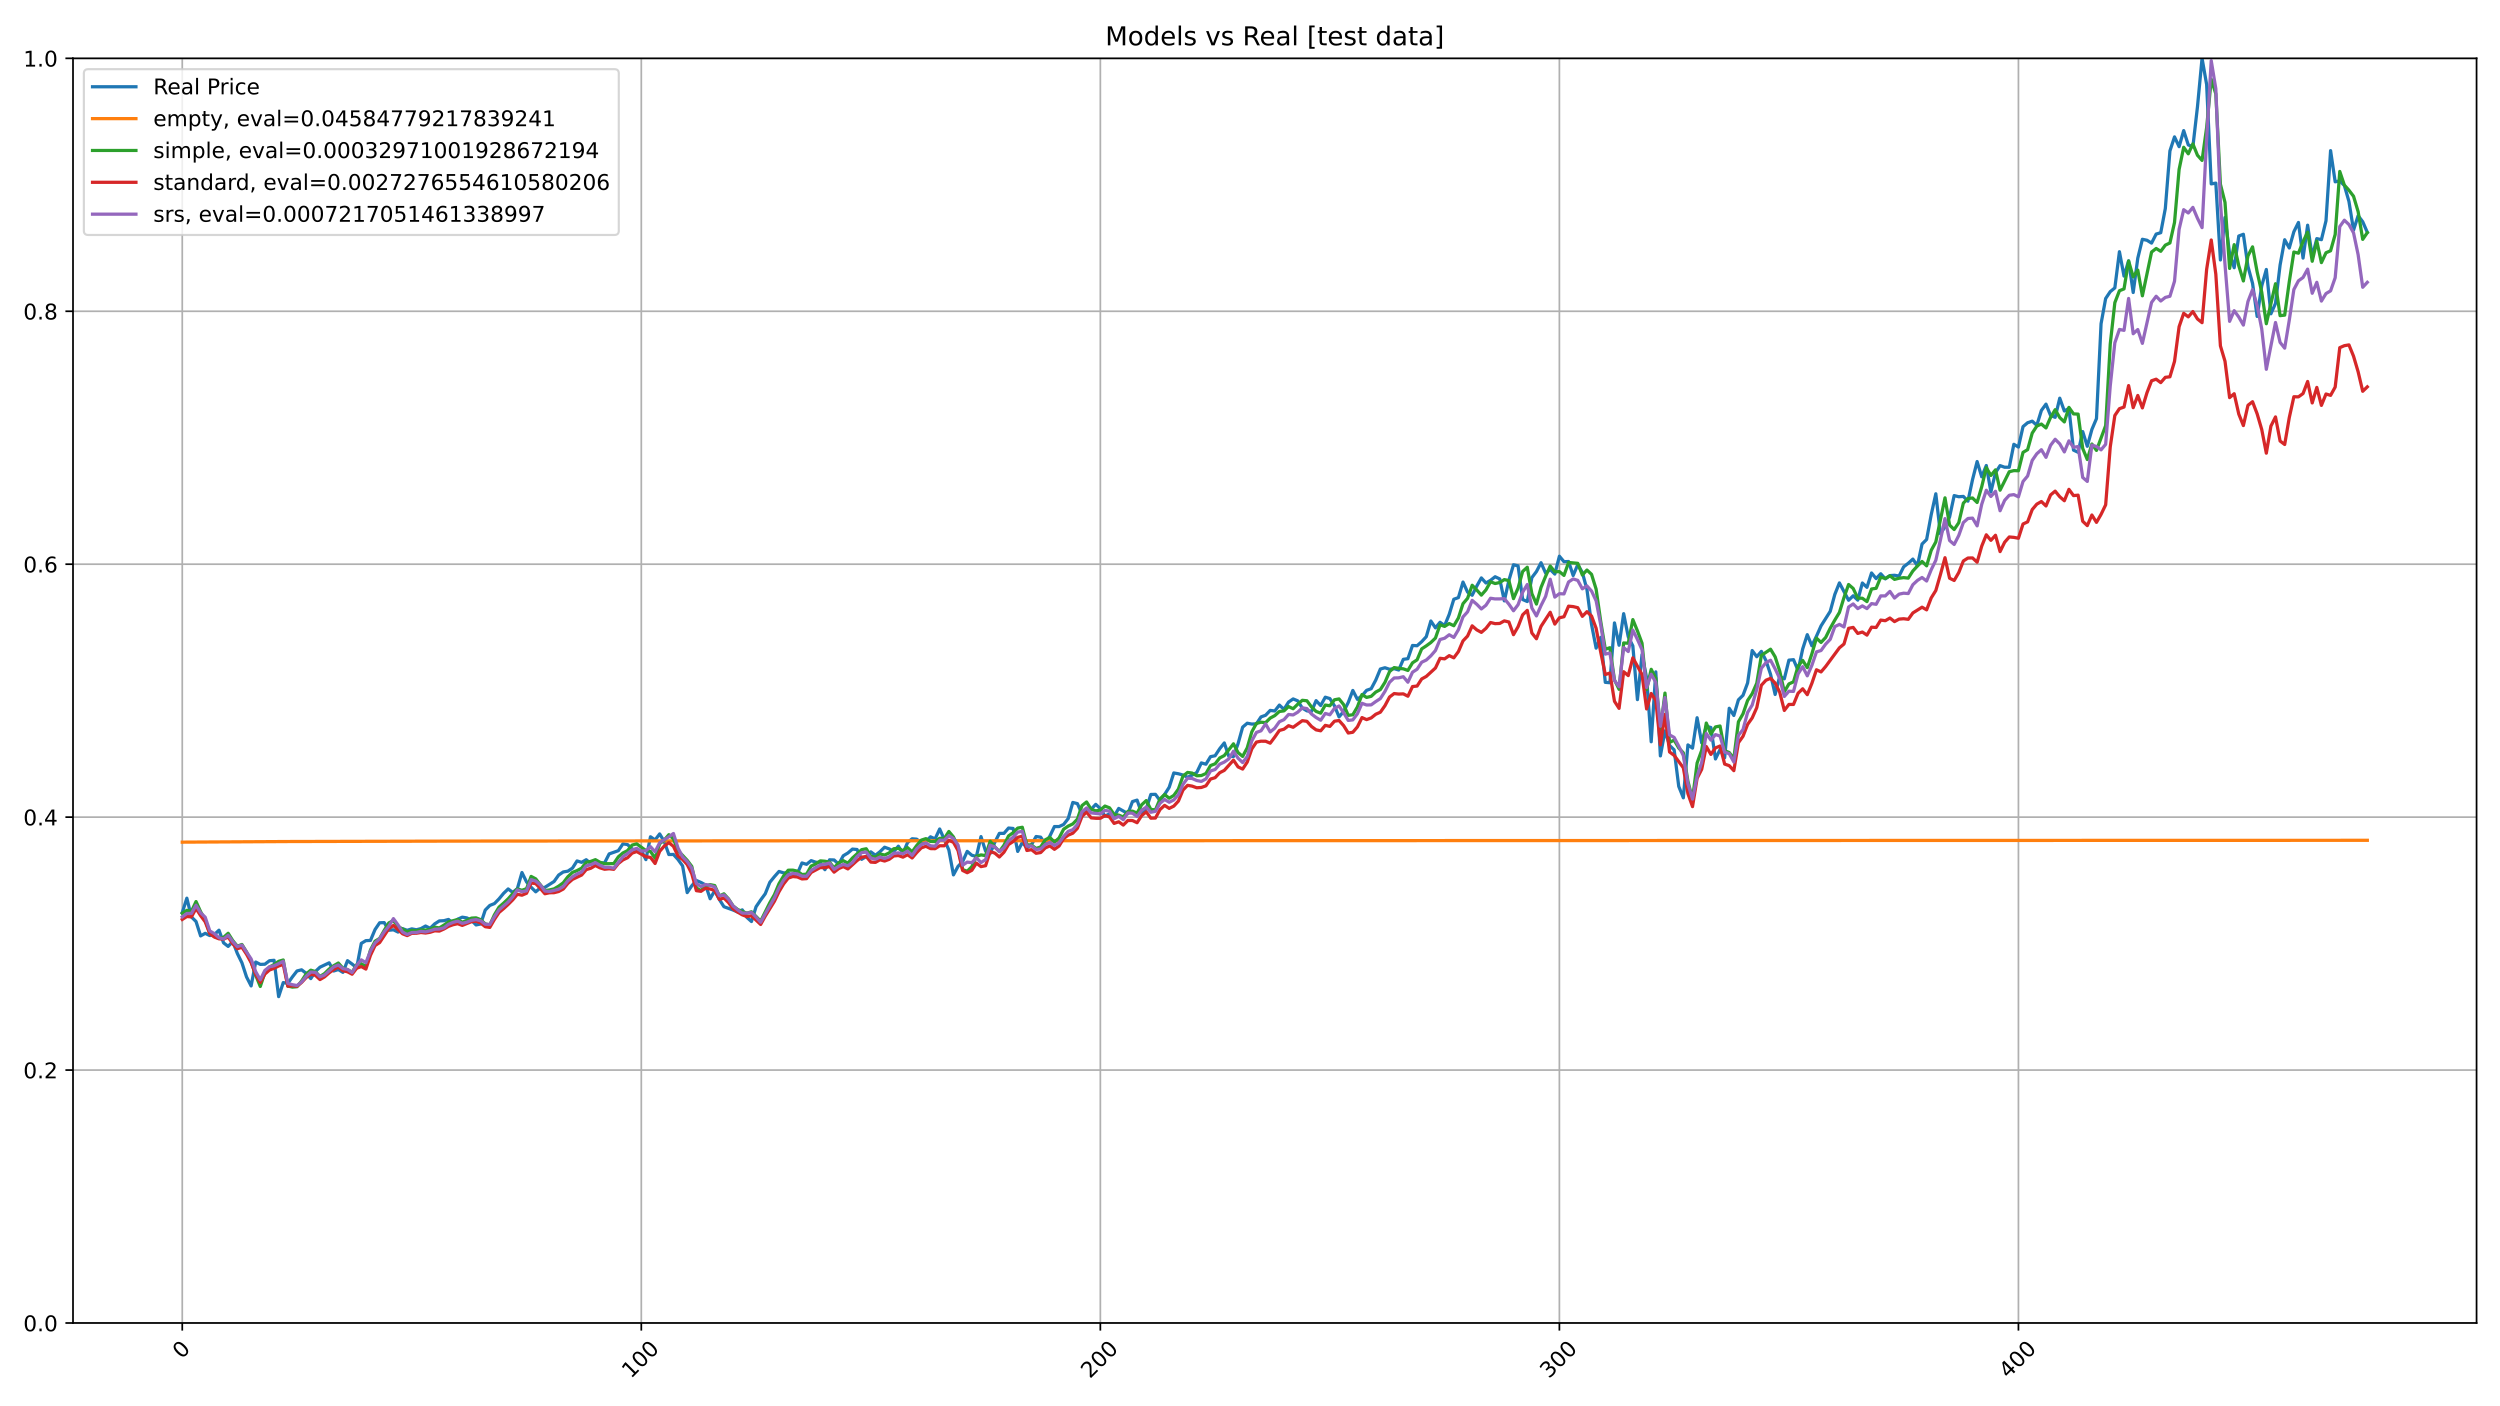 <?xml version="1.0" encoding="utf-8" standalone="no"?>
<!DOCTYPE svg PUBLIC "-//W3C//DTD SVG 1.1//EN"
  "http://www.w3.org/Graphics/SVG/1.1/DTD/svg11.dtd">
<!-- Created with matplotlib (https://matplotlib.org/) -->
<svg height="648pt" version="1.1" viewBox="0 0 1152 648" width="1152pt" xmlns="http://www.w3.org/2000/svg" xmlns:xlink="http://www.w3.org/1999/xlink">
 <defs>
  <style type="text/css">*{stroke-linecap:butt;stroke-linejoin:round;}</style>
 </defs>
 <g id="figure_1">
  <g id="patch_1">
   <path d="M 0 648 
L 1152 648 
L 1152 0 
L 0 0 
z
" style="fill:#ffffff;"/>
  </g>
  <g id="axes_1">
   <g id="patch_2">
    <path d="M 33.64 609.644 
L 1141.2 609.644 
L 1141.2 26.88 
L 33.64 26.88 
z
" style="fill:#ffffff;"/>
   </g>
   <g id="matplotlib.axis_1">
    <g id="xtick_1">
     <g id="line2d_1">
      <path clip-path="url(#p395e34bd61)" d="M 83.984 609.644 
L 83.984 26.88 
" style="fill:none;stroke:#b0b0b0;stroke-linecap:square;stroke-width:0.8;"/>
     </g>
     <g id="line2d_2">
      <defs>
       <path d="M 0 0 
L 0 3.5 
" id="m6fc3d2364c" style="stroke:#000000;stroke-width:0.8;"/>
      </defs>
      <g>
       <use style="stroke:#000000;stroke-width:0.8;" x="83.984" xlink:href="#m6fc3d2364c" y="609.644"/>
      </g>
     </g>
     <g id="text_1">
      <!-- 0 -->
      <g transform="translate(83.685 626.516)rotate(-45)scale(0.1 -0.1)">
       <defs>
        <path d="M 31.781 66.406 
Q 24.172 66.406 20.328 58.906 
Q 16.5 51.422 16.5 36.375 
Q 16.5 21.391 20.328 13.891 
Q 24.172 6.391 31.781 6.391 
Q 39.453 6.391 43.281 13.891 
Q 47.125 21.391 47.125 36.375 
Q 47.125 51.422 43.281 58.906 
Q 39.453 66.406 31.781 66.406 
z
M 31.781 74.219 
Q 44.047 74.219 50.516 64.516 
Q 56.984 54.828 56.984 36.375 
Q 56.984 17.969 50.516 8.266 
Q 44.047 -1.422 31.781 -1.422 
Q 19.531 -1.422 13.062 8.266 
Q 6.594 17.969 6.594 36.375 
Q 6.594 54.828 13.062 64.516 
Q 19.531 74.219 31.781 74.219 
z
" id="DejaVuSans-48"/>
       </defs>
       <use xlink:href="#DejaVuSans-48"/>
      </g>
     </g>
    </g>
    <g id="xtick_2">
     <g id="line2d_3">
      <path clip-path="url(#p395e34bd61)" d="M 295.512 609.644 
L 295.512 26.88 
" style="fill:none;stroke:#b0b0b0;stroke-linecap:square;stroke-width:0.8;"/>
     </g>
     <g id="line2d_4">
      <g>
       <use style="stroke:#000000;stroke-width:0.8;" x="295.512" xlink:href="#m6fc3d2364c" y="609.644"/>
      </g>
     </g>
     <g id="text_2">
      <!-- 100 -->
      <g transform="translate(290.714 635.514)rotate(-45)scale(0.1 -0.1)">
       <defs>
        <path d="M 12.406 8.297 
L 28.516 8.297 
L 28.516 63.922 
L 10.984 60.406 
L 10.984 69.391 
L 28.422 72.906 
L 38.281 72.906 
L 38.281 8.297 
L 54.391 8.297 
L 54.391 0 
L 12.406 0 
z
" id="DejaVuSans-49"/>
       </defs>
       <use xlink:href="#DejaVuSans-49"/>
       <use x="63.623" xlink:href="#DejaVuSans-48"/>
       <use x="127.246" xlink:href="#DejaVuSans-48"/>
      </g>
     </g>
    </g>
    <g id="xtick_3">
     <g id="line2d_5">
      <path clip-path="url(#p395e34bd61)" d="M 507.039 609.644 
L 507.039 26.88 
" style="fill:none;stroke:#b0b0b0;stroke-linecap:square;stroke-width:0.8;"/>
     </g>
     <g id="line2d_6">
      <g>
       <use style="stroke:#000000;stroke-width:0.8;" x="507.039" xlink:href="#m6fc3d2364c" y="609.644"/>
      </g>
     </g>
     <g id="text_3">
      <!-- 200 -->
      <g transform="translate(502.242 635.514)rotate(-45)scale(0.1 -0.1)">
       <defs>
        <path d="M 19.188 8.297 
L 53.609 8.297 
L 53.609 0 
L 7.328 0 
L 7.328 8.297 
Q 12.938 14.109 22.625 23.891 
Q 32.328 33.688 34.812 36.531 
Q 39.547 41.844 41.422 45.531 
Q 43.312 49.219 43.312 52.781 
Q 43.312 58.594 39.234 62.25 
Q 35.156 65.922 28.609 65.922 
Q 23.969 65.922 18.812 64.312 
Q 13.672 62.703 7.812 59.422 
L 7.812 69.391 
Q 13.766 71.781 18.938 73 
Q 24.125 74.219 28.422 74.219 
Q 39.75 74.219 46.484 68.547 
Q 53.219 62.891 53.219 53.422 
Q 53.219 48.922 51.531 44.891 
Q 49.859 40.875 45.406 35.406 
Q 44.188 33.984 37.641 27.219 
Q 31.109 20.453 19.188 8.297 
z
" id="DejaVuSans-50"/>
       </defs>
       <use xlink:href="#DejaVuSans-50"/>
       <use x="63.623" xlink:href="#DejaVuSans-48"/>
       <use x="127.246" xlink:href="#DejaVuSans-48"/>
      </g>
     </g>
    </g>
    <g id="xtick_4">
     <g id="line2d_7">
      <path clip-path="url(#p395e34bd61)" d="M 718.567 609.644 
L 718.567 26.88 
" style="fill:none;stroke:#b0b0b0;stroke-linecap:square;stroke-width:0.8;"/>
     </g>
     <g id="line2d_8">
      <g>
       <use style="stroke:#000000;stroke-width:0.8;" x="718.567" xlink:href="#m6fc3d2364c" y="609.644"/>
      </g>
     </g>
     <g id="text_4">
      <!-- 300 -->
      <g transform="translate(713.77 635.514)rotate(-45)scale(0.1 -0.1)">
       <defs>
        <path d="M 40.578 39.312 
Q 47.656 37.797 51.625 33 
Q 55.609 28.219 55.609 21.188 
Q 55.609 10.406 48.188 4.484 
Q 40.766 -1.422 27.094 -1.422 
Q 22.516 -1.422 17.656 -0.516 
Q 12.797 0.391 7.625 2.203 
L 7.625 11.719 
Q 11.719 9.328 16.594 8.109 
Q 21.484 6.891 26.812 6.891 
Q 36.078 6.891 40.938 10.547 
Q 45.797 14.203 45.797 21.188 
Q 45.797 27.641 41.281 31.266 
Q 36.766 34.906 28.719 34.906 
L 20.219 34.906 
L 20.219 43.016 
L 29.109 43.016 
Q 36.375 43.016 40.234 45.922 
Q 44.094 48.828 44.094 54.297 
Q 44.094 59.906 40.109 62.906 
Q 36.141 65.922 28.719 65.922 
Q 24.656 65.922 20.016 65.031 
Q 15.375 64.156 9.812 62.312 
L 9.812 71.094 
Q 15.438 72.656 20.344 73.438 
Q 25.25 74.219 29.594 74.219 
Q 40.828 74.219 47.359 69.109 
Q 53.906 64.016 53.906 55.328 
Q 53.906 49.266 50.438 45.094 
Q 46.969 40.922 40.578 39.312 
z
" id="DejaVuSans-51"/>
       </defs>
       <use xlink:href="#DejaVuSans-51"/>
       <use x="63.623" xlink:href="#DejaVuSans-48"/>
       <use x="127.246" xlink:href="#DejaVuSans-48"/>
      </g>
     </g>
    </g>
    <g id="xtick_5">
     <g id="line2d_9">
      <path clip-path="url(#p395e34bd61)" d="M 930.095 609.644 
L 930.095 26.88 
" style="fill:none;stroke:#b0b0b0;stroke-linecap:square;stroke-width:0.8;"/>
     </g>
     <g id="line2d_10">
      <g>
       <use style="stroke:#000000;stroke-width:0.8;" x="930.095" xlink:href="#m6fc3d2364c" y="609.644"/>
      </g>
     </g>
     <g id="text_5">
      <!-- 400 -->
      <g transform="translate(925.298 635.514)rotate(-45)scale(0.1 -0.1)">
       <defs>
        <path d="M 37.797 64.312 
L 12.891 25.391 
L 37.797 25.391 
z
M 35.203 72.906 
L 47.609 72.906 
L 47.609 25.391 
L 58.016 25.391 
L 58.016 17.188 
L 47.609 17.188 
L 47.609 0 
L 37.797 0 
L 37.797 17.188 
L 4.891 17.188 
L 4.891 26.703 
z
" id="DejaVuSans-52"/>
       </defs>
       <use xlink:href="#DejaVuSans-52"/>
       <use x="63.623" xlink:href="#DejaVuSans-48"/>
       <use x="127.246" xlink:href="#DejaVuSans-48"/>
      </g>
     </g>
    </g>
   </g>
   <g id="matplotlib.axis_2">
    <g id="ytick_1">
     <g id="line2d_11">
      <path clip-path="url(#p395e34bd61)" d="M 33.64 609.644 
L 1141.2 609.644 
" style="fill:none;stroke:#b0b0b0;stroke-linecap:square;stroke-width:0.8;"/>
     </g>
     <g id="line2d_12">
      <defs>
       <path d="M 0 0 
L -3.5 0 
" id="mfb19085274" style="stroke:#000000;stroke-width:0.8;"/>
      </defs>
      <g>
       <use style="stroke:#000000;stroke-width:0.8;" x="33.64" xlink:href="#mfb19085274" y="609.644"/>
      </g>
     </g>
     <g id="text_6">
      <!-- 0.0 -->
      <g transform="translate(10.737 613.444)scale(0.1 -0.1)">
       <defs>
        <path d="M 10.688 12.406 
L 21 12.406 
L 21 0 
L 10.688 0 
z
" id="DejaVuSans-46"/>
       </defs>
       <use xlink:href="#DejaVuSans-48"/>
       <use x="63.623" xlink:href="#DejaVuSans-46"/>
       <use x="95.41" xlink:href="#DejaVuSans-48"/>
      </g>
     </g>
    </g>
    <g id="ytick_2">
     <g id="line2d_13">
      <path clip-path="url(#p395e34bd61)" d="M 33.64 493.092 
L 1141.2 493.092 
" style="fill:none;stroke:#b0b0b0;stroke-linecap:square;stroke-width:0.8;"/>
     </g>
     <g id="line2d_14">
      <g>
       <use style="stroke:#000000;stroke-width:0.8;" x="33.64" xlink:href="#mfb19085274" y="493.092"/>
      </g>
     </g>
     <g id="text_7">
      <!-- 0.2 -->
      <g transform="translate(10.737 496.891)scale(0.1 -0.1)">
       <use xlink:href="#DejaVuSans-48"/>
       <use x="63.623" xlink:href="#DejaVuSans-46"/>
       <use x="95.41" xlink:href="#DejaVuSans-50"/>
      </g>
     </g>
    </g>
    <g id="ytick_3">
     <g id="line2d_15">
      <path clip-path="url(#p395e34bd61)" d="M 33.64 376.539 
L 1141.2 376.539 
" style="fill:none;stroke:#b0b0b0;stroke-linecap:square;stroke-width:0.8;"/>
     </g>
     <g id="line2d_16">
      <g>
       <use style="stroke:#000000;stroke-width:0.8;" x="33.64" xlink:href="#mfb19085274" y="376.539"/>
      </g>
     </g>
     <g id="text_8">
      <!-- 0.4 -->
      <g transform="translate(10.737 380.338)scale(0.1 -0.1)">
       <use xlink:href="#DejaVuSans-48"/>
       <use x="63.623" xlink:href="#DejaVuSans-46"/>
       <use x="95.41" xlink:href="#DejaVuSans-52"/>
      </g>
     </g>
    </g>
    <g id="ytick_4">
     <g id="line2d_17">
      <path clip-path="url(#p395e34bd61)" d="M 33.64 259.986 
L 1141.2 259.986 
" style="fill:none;stroke:#b0b0b0;stroke-linecap:square;stroke-width:0.8;"/>
     </g>
     <g id="line2d_18">
      <g>
       <use style="stroke:#000000;stroke-width:0.8;" x="33.64" xlink:href="#mfb19085274" y="259.986"/>
      </g>
     </g>
     <g id="text_9">
      <!-- 0.6 -->
      <g transform="translate(10.737 263.785)scale(0.1 -0.1)">
       <defs>
        <path d="M 33.016 40.375 
Q 26.375 40.375 22.484 35.828 
Q 18.609 31.297 18.609 23.391 
Q 18.609 15.531 22.484 10.953 
Q 26.375 6.391 33.016 6.391 
Q 39.656 6.391 43.531 10.953 
Q 47.406 15.531 47.406 23.391 
Q 47.406 31.297 43.531 35.828 
Q 39.656 40.375 33.016 40.375 
z
M 52.594 71.297 
L 52.594 62.312 
Q 48.875 64.062 45.094 64.984 
Q 41.312 65.922 37.594 65.922 
Q 27.828 65.922 22.672 59.328 
Q 17.531 52.734 16.797 39.406 
Q 19.672 43.656 24.016 45.922 
Q 28.375 48.188 33.594 48.188 
Q 44.578 48.188 50.953 41.516 
Q 57.328 34.859 57.328 23.391 
Q 57.328 12.156 50.688 5.359 
Q 44.047 -1.422 33.016 -1.422 
Q 20.359 -1.422 13.672 8.266 
Q 6.984 17.969 6.984 36.375 
Q 6.984 53.656 15.188 63.938 
Q 23.391 74.219 37.203 74.219 
Q 40.922 74.219 44.703 73.484 
Q 48.484 72.75 52.594 71.297 
z
" id="DejaVuSans-54"/>
       </defs>
       <use xlink:href="#DejaVuSans-48"/>
       <use x="63.623" xlink:href="#DejaVuSans-46"/>
       <use x="95.41" xlink:href="#DejaVuSans-54"/>
      </g>
     </g>
    </g>
    <g id="ytick_5">
     <g id="line2d_19">
      <path clip-path="url(#p395e34bd61)" d="M 33.64 143.433 
L 1141.2 143.433 
" style="fill:none;stroke:#b0b0b0;stroke-linecap:square;stroke-width:0.8;"/>
     </g>
     <g id="line2d_20">
      <g>
       <use style="stroke:#000000;stroke-width:0.8;" x="33.64" xlink:href="#mfb19085274" y="143.433"/>
      </g>
     </g>
     <g id="text_10">
      <!-- 0.8 -->
      <g transform="translate(10.737 147.232)scale(0.1 -0.1)">
       <defs>
        <path d="M 31.781 34.625 
Q 24.75 34.625 20.719 30.859 
Q 16.703 27.094 16.703 20.516 
Q 16.703 13.922 20.719 10.156 
Q 24.75 6.391 31.781 6.391 
Q 38.812 6.391 42.859 10.172 
Q 46.922 13.969 46.922 20.516 
Q 46.922 27.094 42.891 30.859 
Q 38.875 34.625 31.781 34.625 
z
M 21.922 38.812 
Q 15.578 40.375 12.031 44.719 
Q 8.5 49.078 8.5 55.328 
Q 8.5 64.062 14.719 69.141 
Q 20.953 74.219 31.781 74.219 
Q 42.672 74.219 48.875 69.141 
Q 55.078 64.062 55.078 55.328 
Q 55.078 49.078 51.531 44.719 
Q 48 40.375 41.703 38.812 
Q 48.828 37.156 52.797 32.312 
Q 56.781 27.484 56.781 20.516 
Q 56.781 9.906 50.312 4.234 
Q 43.844 -1.422 31.781 -1.422 
Q 19.734 -1.422 13.25 4.234 
Q 6.781 9.906 6.781 20.516 
Q 6.781 27.484 10.781 32.312 
Q 14.797 37.156 21.922 38.812 
z
M 18.312 54.391 
Q 18.312 48.734 21.844 45.562 
Q 25.391 42.391 31.781 42.391 
Q 38.141 42.391 41.719 45.562 
Q 45.312 48.734 45.312 54.391 
Q 45.312 60.062 41.719 63.234 
Q 38.141 66.406 31.781 66.406 
Q 25.391 66.406 21.844 63.234 
Q 18.312 60.062 18.312 54.391 
z
" id="DejaVuSans-56"/>
       </defs>
       <use xlink:href="#DejaVuSans-48"/>
       <use x="63.623" xlink:href="#DejaVuSans-46"/>
       <use x="95.41" xlink:href="#DejaVuSans-56"/>
      </g>
     </g>
    </g>
    <g id="ytick_6">
     <g id="line2d_21">
      <path clip-path="url(#p395e34bd61)" d="M 33.64 26.88 
L 1141.2 26.88 
" style="fill:none;stroke:#b0b0b0;stroke-linecap:square;stroke-width:0.8;"/>
     </g>
     <g id="line2d_22">
      <g>
       <use style="stroke:#000000;stroke-width:0.8;" x="33.64" xlink:href="#mfb19085274" y="26.88"/>
      </g>
     </g>
     <g id="text_11">
      <!-- 1.0 -->
      <g transform="translate(10.737 30.679)scale(0.1 -0.1)">
       <use xlink:href="#DejaVuSans-49"/>
       <use x="63.623" xlink:href="#DejaVuSans-46"/>
       <use x="95.41" xlink:href="#DejaVuSans-48"/>
      </g>
     </g>
    </g>
   </g>
   <g id="line2d_23">
    <path clip-path="url(#p395e34bd61)" d="M 83.984 420.528 
L 86.099 413.889 
L 88.214 422.539 
L 90.329 424.635 
L 92.445 431.263 
L 94.56 430.082 
L 96.675 431.114 
L 98.791 430.614 
L 100.906 428.646 
L 103.021 434.466 
L 105.136 436.104 
L 107.252 433.838 
L 109.367 439.349 
L 111.482 443.669 
L 113.598 450.159 
L 115.713 454.308 
L 117.828 443.307 
L 119.943 444.392 
L 122.059 444.307 
L 124.174 442.701 
L 126.289 442.509 
L 128.404 459.245 
L 130.52 452.787 
L 132.635 453.138 
L 134.75 450.137 
L 136.866 447.414 
L 138.981 446.892 
L 141.096 448.499 
L 143.211 450.935 
L 145.327 447.669 
L 147.442 445.679 
L 151.673 443.679 
L 153.788 447.424 
L 155.903 446.765 
L 158.018 448.062 
L 160.134 442.679 
L 162.249 444.233 
L 164.364 445.956 
L 166.48 434.71 
L 168.595 433.444 
L 170.71 433.359 
L 172.825 428.327 
L 174.941 425.21 
L 177.056 425.146 
L 179.171 428.657 
L 181.286 428.444 
L 183.402 429.491 
L 185.517 427.931 
L 187.632 428.69 
L 189.748 428.027 
L 191.863 428.433 
L 193.978 427.888 
L 196.093 426.713 
L 198.209 427.749 
L 200.324 425.708 
L 202.439 424.362 
L 204.555 424.255 
L 206.67 423.678 
L 208.785 425.516 
L 210.9 423.571 
L 213.016 422.631 
L 215.131 422.973 
L 217.246 424.052 
L 219.361 426.211 
L 221.477 425.773 
L 223.592 419.372 
L 225.707 417.225 
L 227.823 416.37 
L 229.938 414.212 
L 232.053 411.658 
L 234.168 409.628 
L 236.284 411.22 
L 238.399 409.478 
L 240.514 402.073 
L 242.63 406.39 
L 244.745 408.859 
L 246.86 410.942 
L 248.975 409.147 
L 251.091 408.88 
L 255.321 406.187 
L 257.437 403.217 
L 259.552 401.796 
L 261.667 401.432 
L 263.782 400.033 
L 265.898 396.721 
L 268.013 397.361 
L 270.128 396.165 
L 272.243 397.949 
L 274.359 398.035 
L 276.474 397.65 
L 278.589 397.628 
L 280.705 393.483 
L 284.935 391.987 
L 287.05 388.835 
L 289.166 389.177 
L 291.281 391.186 
L 293.396 392.233 
L 295.512 391.902 
L 297.627 396.111 
L 299.742 385.587 
L 301.857 387.051 
L 303.973 384.273 
L 306.088 387.766 
L 308.203 393.772 
L 310.318 393.728 
L 312.434 396.058 
L 314.549 399.018 
L 316.664 411.31 
L 318.78 408.157 
L 320.895 405.732 
L 323.01 406.634 
L 325.125 407.792 
L 327.241 414.131 
L 329.356 410.367 
L 331.471 414.464 
L 333.587 417.811 
L 337.817 419.344 
L 339.932 420.257 
L 342.048 419.27 
L 344.163 422.734 
L 346.278 424.633 
L 348.393 417.832 
L 350.509 414.721 
L 352.624 411.847 
L 354.739 406.558 
L 356.855 403.952 
L 358.97 401.56 
L 361.085 402.225 
L 363.2 402.268 
L 365.316 403.78 
L 367.431 402.547 
L 369.546 397.655 
L 371.662 398.277 
L 373.777 396.572 
L 375.892 397.301 
L 378.007 397.516 
L 380.123 400.745 
L 382.238 396.207 
L 384.353 396.272 
L 386.469 398.224 
L 388.584 394.33 
L 390.699 393.064 
L 392.814 391.262 
L 394.93 391.455 
L 397.045 395.971 
L 399.16 394.663 
L 401.275 392.528 
L 403.391 394.116 
L 405.506 392.453 
L 407.621 390.404 
L 409.737 391.166 
L 411.852 392.399 
L 413.967 389.922 
L 416.082 393.215 
L 418.198 388.248 
L 420.313 386.511 
L 422.428 386.693 
L 424.544 388.463 
L 426.659 387.69 
L 428.774 385.609 
L 430.889 386.575 
L 433.005 382.005 
L 437.235 391.681 
L 439.35 403.137 
L 441.466 399.211 
L 443.581 397.022 
L 445.696 392.313 
L 447.812 394.105 
L 449.927 394.654 
L 452.042 385.512 
L 454.157 392.21 
L 456.273 393.297 
L 458.388 388.172 
L 460.503 384.026 
L 462.619 384.016 
L 464.734 381.561 
L 466.849 381.754 
L 468.964 392.328 
L 471.08 388.183 
L 473.195 390.691 
L 475.31 389.216 
L 477.425 385.469 
L 479.541 385.76 
L 481.656 389.033 
L 483.771 385.275 
L 485.887 380.872 
L 488.002 380.893 
L 490.117 379.913 
L 492.232 377.189 
L 494.348 369.77 
L 496.463 370.308 
L 498.578 374.982 
L 500.694 373.743 
L 502.809 372.882 
L 504.924 370.653 
L 507.039 372.602 
L 509.155 376.08 
L 511.27 375.014 
L 513.385 376.133 
L 515.501 372.526 
L 519.731 374.906 
L 521.846 369.361 
L 523.962 368.693 
L 526.077 374.755 
L 528.192 372.752 
L 530.307 366.087 
L 532.423 366.033 
L 534.538 368.898 
L 536.653 366.066 
L 538.769 362.771 
L 540.884 356.181 
L 542.999 356.547 
L 545.114 357.14 
L 547.23 358.162 
L 549.345 357.183 
L 551.46 355.966 
L 553.576 351.551 
L 555.691 352.143 
L 557.806 348.676 
L 559.921 348.245 
L 562.037 345.015 
L 564.152 342.355 
L 566.267 348.558 
L 568.382 348.59 
L 570.498 342.668 
L 572.613 335.066 
L 574.728 333.257 
L 576.844 333.655 
L 578.959 333.537 
L 581.074 330.349 
L 583.189 329.583 
L 585.305 327.358 
L 587.42 327.617 
L 589.535 324.906 
L 591.651 326.882 
L 593.766 323.513 
L 595.881 322.066 
L 597.996 322.941 
L 600.112 326.289 
L 602.227 327.563 
L 604.342 327.812 
L 606.458 322.854 
L 608.573 325.101 
L 610.688 321.267 
L 612.803 321.904 
L 614.919 325.241 
L 617.034 330.328 
L 619.149 327.855 
L 621.264 323.708 
L 623.38 318.167 
L 625.495 322.26 
L 627.61 320.576 
L 629.726 318.103 
L 631.841 317.357 
L 633.956 313.372 
L 636.071 308.286 
L 638.187 307.692 
L 640.302 308.415 
L 642.417 308.113 
L 644.533 308.739 
L 646.648 303.815 
L 648.763 303.523 
L 650.878 297.432 
L 652.994 297.551 
L 655.109 295.693 
L 657.224 293.393 
L 659.339 286.157 
L 661.455 289.31 
L 663.57 286.751 
L 665.685 288.274 
L 667.801 283.09 
L 669.916 276.135 
L 672.031 275.379 
L 674.146 268.219 
L 676.262 272.841 
L 678.377 274.288 
L 680.492 270.076 
L 682.608 266.307 
L 684.723 268.64 
L 686.838 267.42 
L 688.953 265.767 
L 691.069 266.761 
L 693.184 276.869 
L 695.299 267.431 
L 697.414 260.249 
L 699.53 260.756 
L 701.645 276.265 
L 703.76 277.183 
L 705.876 266.178 
L 707.991 263.37 
L 710.106 259.309 
L 712.221 264.072 
L 714.337 262.426 
L 716.452 264.527 
L 718.567 256.31 
L 720.683 258.832 
L 722.798 258.745 
L 724.913 265.187 
L 727.028 260.186 
L 729.144 263.779 
L 731.259 271.628 
L 733.374 287.726 
L 735.49 298.66 
L 737.605 293.712 
L 739.72 314.422 
L 741.835 314.595 
L 743.951 287.044 
L 746.066 297.317 
L 748.181 282.789 
L 750.296 293.42 
L 752.412 297.632 
L 754.527 322.379 
L 756.642 301.626 
L 758.758 312.354 
L 760.873 341.8 
L 762.988 309.605 
L 765.103 348.317 
L 767.219 336.788 
L 769.334 343.489 
L 771.449 345.535 
L 773.565 362.358 
L 775.68 367.63 
L 777.795 343.261 
L 779.91 344.734 
L 782.026 330.747 
L 784.141 342.33 
L 786.256 334.677 
L 788.371 335.24 
L 790.487 349.724 
L 792.602 345.372 
L 794.717 349.183 
L 796.833 326.384 
L 798.948 329.675 
L 801.063 322.487 
L 803.178 320.408 
L 805.294 314.714 
L 807.409 299.775 
L 809.524 302.611 
L 811.64 300.164 
L 813.755 304.376 
L 815.87 310.73 
L 817.985 319.997 
L 820.101 311.629 
L 822.216 312.787 
L 824.331 304.192 
L 826.447 303.975 
L 828.562 308.944 
L 830.677 299.039 
L 832.792 292.468 
L 834.908 297.588 
L 837.023 293.16 
L 839.138 288.397 
L 843.369 281.707 
L 845.484 273.902 
L 847.599 268.605 
L 851.83 276.593 
L 853.945 274.542 
L 856.06 276.528 
L 858.176 268.659 
L 860.291 270.635 
L 862.406 264.024 
L 864.522 266.608 
L 866.637 264.393 
L 868.752 266.738 
L 870.867 265.24 
L 872.983 265.088 
L 875.098 265.424 
L 877.213 261.18 
L 879.328 259.563 
L 881.444 257.631 
L 883.559 260.67 
L 885.674 250.706 
L 887.79 248.578 
L 889.905 237.149 
L 892.02 227.543 
L 894.135 245.93 
L 896.251 242.782 
L 898.366 238.234 
L 900.481 228.368 
L 902.597 228.9 
L 904.712 228.748 
L 906.827 230.929 
L 908.942 220.998 
L 911.058 212.683 
L 913.173 219.706 
L 915.288 214.518 
L 917.403 226.685 
L 919.519 217.839 
L 921.634 214.562 
L 923.749 215.31 
L 925.865 215.31 
L 927.98 204.738 
L 930.095 205.997 
L 932.21 196.576 
L 934.326 194.796 
L 936.441 194.068 
L 938.556 195.99 
L 940.672 189.13 
L 942.787 186.232 
L 944.902 191.453 
L 947.017 192.299 
L 949.133 183.485 
L 951.248 189.379 
L 953.363 188.196 
L 955.479 207.419 
L 957.594 208.418 
L 959.709 198.888 
L 961.824 205.65 
L 963.94 197.889 
L 966.055 192.896 
L 968.17 149.175 
L 970.285 137.55 
L 972.401 134.392 
L 974.516 132.666 
L 976.631 115.994 
L 978.747 127.217 
L 980.862 120.192 
L 982.977 134.775 
L 985.092 118.963 
L 987.208 110.264 
L 989.323 110.71 
L 991.438 112.015 
L 993.554 107.861 
L 995.669 107.23 
L 997.784 96.062 
L 999.899 69.551 
L 1002.015 63.081 
L 1004.13 67.572 
L 1006.245 60.188 
L 1008.36 66.767 
L 1010.476 67.648 
L 1012.591 49.238 
L 1014.706 26.88 
L 1016.822 38.972 
L 1018.937 84.731 
L 1021.052 84.383 
L 1023.167 119.79 
L 1025.283 100.216 
L 1027.398 116.876 
L 1029.513 123.357 
L 1031.629 108.763 
L 1033.744 107.959 
L 1035.859 122.791 
L 1037.974 130.577 
L 1040.09 145.801 
L 1042.205 131.708 
L 1044.32 124.183 
L 1046.436 144.583 
L 1048.551 139.799 
L 1050.666 122.139 
L 1052.781 110.482 
L 1054.897 114.266 
L 1057.012 106.784 
L 1059.127 102.522 
L 1061.242 118.92 
L 1063.358 103.783 
L 1065.473 118.311 
L 1067.588 109.96 
L 1069.704 110.438 
L 1071.819 101.739 
L 1073.934 69.42 
L 1076.049 83.774 
L 1078.165 83.383 
L 1080.28 85.471 
L 1082.395 92.822 
L 1084.511 106.045 
L 1086.626 99.39 
L 1088.741 102.174 
L 1090.856 107.045 
L 1090.856 107.045 
" style="fill:none;stroke:#1f77b4;stroke-linecap:square;stroke-width:1.5;"/>
   </g>
   <g id="line2d_24">
    <path clip-path="url(#p395e34bd61)" d="M 83.984 388.062 
L 132.635 387.779 
L 210.9 387.57 
L 358.97 387.442 
L 1029.513 387.233 
L 1090.856 387.222 
L 1090.856 387.222 
" style="fill:none;stroke:#ff7f0e;stroke-linecap:square;stroke-width:1.5;"/>
   </g>
   <g id="line2d_25">
    <path clip-path="url(#p395e34bd61)" d="M 83.984 420.865 
L 86.099 419.488 
L 88.214 419.94 
L 90.329 415.444 
L 92.445 420.114 
L 94.56 423.84 
L 96.675 430.112 
L 98.791 431.522 
L 100.906 432.338 
L 103.021 431.931 
L 105.136 430.06 
L 107.252 433.417 
L 109.367 436.001 
L 111.482 435.218 
L 113.598 438.653 
L 115.713 443.098 
L 117.828 449.37 
L 119.943 454.55 
L 122.059 448.146 
L 124.174 445.599 
L 126.289 444.478 
L 128.404 442.986 
L 130.52 442.367 
L 132.635 454.373 
L 134.75 454.86 
L 136.866 454.674 
L 138.981 452.045 
L 141.096 448.767 
L 143.211 447.054 
L 145.327 447.712 
L 147.442 449.959 
L 149.557 448.618 
L 151.673 446.535 
L 153.788 444.995 
L 155.903 443.761 
L 158.018 446.132 
L 160.134 446.811 
L 162.249 447.993 
L 164.364 444.522 
L 166.48 444.101 
L 168.595 445.322 
L 170.71 437.761 
L 172.825 433.706 
L 174.941 432.422 
L 177.056 428.704 
L 179.171 425.264 
L 181.286 424.252 
L 183.402 426.869 
L 187.632 429.386 
L 189.748 428.722 
L 191.863 428.911 
L 193.978 428.485 
L 196.093 428.587 
L 198.209 428.231 
L 200.324 427.222 
L 202.439 427.592 
L 204.555 426.314 
L 206.67 424.822 
L 210.9 423.699 
L 213.016 424.95 
L 215.131 424.121 
L 217.246 423.077 
L 219.361 422.948 
L 221.477 423.775 
L 223.592 425.747 
L 225.707 426.204 
L 227.823 421.555 
L 229.938 418.008 
L 232.053 416.173 
L 234.168 414.175 
L 236.284 411.786 
L 238.399 409.616 
L 240.514 410.242 
L 242.63 409.502 
L 244.745 403.858 
L 246.86 404.979 
L 251.091 410.395 
L 253.206 410.093 
L 255.321 409.59 
L 257.437 408.33 
L 259.552 406.784 
L 261.667 404.026 
L 263.782 402.008 
L 265.898 401.174 
L 268.013 400.051 
L 270.128 397.33 
L 272.243 396.927 
L 274.359 396.137 
L 276.474 397.337 
L 278.589 398.012 
L 282.82 397.954 
L 284.935 394.828 
L 287.05 393.034 
L 289.166 391.975 
L 291.281 389.406 
L 293.396 388.854 
L 297.627 391.94 
L 299.742 392.297 
L 301.857 395.506 
L 303.973 388.797 
L 306.088 387.11 
L 308.203 384.632 
L 310.318 386.546 
L 312.434 392.043 
L 314.549 394.161 
L 316.664 396.437 
L 318.78 399.247 
L 320.895 409.18 
L 323.01 410.383 
L 325.125 408.299 
L 327.241 407.646 
L 329.356 408.071 
L 331.471 412.855 
L 333.587 411.874 
L 335.702 414.202 
L 337.817 417.465 
L 339.932 419.097 
L 342.048 420.018 
L 344.163 420.785 
L 346.278 420.155 
L 350.509 424.47 
L 354.739 415.943 
L 356.855 412.257 
L 358.97 407.191 
L 361.085 403.647 
L 363.2 400.995 
L 365.316 400.959 
L 367.431 401.421 
L 369.546 402.99 
L 371.662 402.809 
L 373.777 399.086 
L 375.892 398.116 
L 378.007 396.685 
L 380.123 396.856 
L 382.238 397.258 
L 384.353 399.916 
L 386.469 397.59 
L 388.584 396.611 
L 390.699 397.749 
L 392.814 395.362 
L 397.045 391.536 
L 399.16 391.112 
L 401.275 394.536 
L 403.391 395.014 
L 405.506 393.495 
L 407.621 394.016 
L 409.737 393.01 
L 411.852 391.078 
L 413.967 390.959 
L 416.082 391.974 
L 418.198 390.59 
L 420.313 392.521 
L 422.428 389.606 
L 424.544 387.125 
L 426.659 386.445 
L 428.774 387.727 
L 430.889 387.793 
L 433.005 386.272 
L 435.12 386.43 
L 437.235 383.146 
L 439.35 385.67 
L 441.466 390.38 
L 443.581 400.704 
L 445.696 401.459 
L 447.812 399.381 
L 449.927 394.594 
L 452.042 393.941 
L 454.157 394.267 
L 456.273 387.666 
L 458.388 390.226 
L 460.503 392.413 
L 462.619 389.495 
L 464.734 385.197 
L 466.849 383.688 
L 468.964 381.586 
L 471.08 381.207 
L 473.195 389.279 
L 475.31 389.395 
L 477.425 390.978 
L 479.541 390.273 
L 481.656 386.99 
L 483.771 385.882 
L 485.887 388.047 
L 488.002 386.176 
L 490.117 382.109 
L 492.232 380.671 
L 494.348 379.66 
L 496.463 377.462 
L 498.578 371.222 
L 500.694 369.547 
L 502.809 372.948 
L 504.924 373.638 
L 507.039 373.272 
L 509.155 371.433 
L 511.27 372.245 
L 513.385 375.287 
L 515.501 375.623 
L 517.616 376.435 
L 519.731 373.899 
L 521.846 373.778 
L 523.962 374.678 
L 526.077 370.856 
L 528.192 368.91 
L 530.307 372.981 
L 532.423 373.188 
L 534.538 368.114 
L 536.653 366.133 
L 538.769 367.821 
L 540.884 366.539 
L 542.999 363.614 
L 545.114 357.621 
L 547.23 355.938 
L 549.345 356.232 
L 551.46 357.473 
L 553.576 357.365 
L 555.691 356.443 
L 557.806 352.769 
L 559.921 351.972 
L 562.037 349.271 
L 564.152 348.156 
L 568.382 342.752 
L 570.498 346.791 
L 572.613 348.55 
L 574.728 344.588 
L 576.844 337.211 
L 578.959 333.362 
L 581.074 332.799 
L 583.189 332.99 
L 585.305 330.899 
L 587.42 329.752 
L 589.535 327.844 
L 591.651 327.573 
L 593.766 325.59 
L 595.881 326.579 
L 597.996 324.491 
L 600.112 322.703 
L 602.227 322.912 
L 604.342 325.76 
L 606.458 327.816 
L 608.573 328.621 
L 610.688 324.887 
L 612.803 325.21 
L 614.919 322.459 
L 617.034 322.059 
L 619.149 324.679 
L 621.264 329.636 
L 623.38 329.357 
L 625.495 325.748 
L 627.61 320.044 
L 629.726 321.374 
L 631.841 320.866 
L 633.956 318.899 
L 636.071 317.754 
L 638.187 314.424 
L 640.302 309.481 
L 642.417 307.621 
L 644.533 307.978 
L 646.648 308.197 
L 648.763 308.94 
L 650.878 305.426 
L 652.994 304.049 
L 655.109 299.005 
L 657.224 297.618 
L 659.339 296.065 
L 661.455 294.026 
L 663.57 287.897 
L 665.685 288.65 
L 667.801 287.329 
L 669.916 288.335 
L 672.031 284.765 
L 674.146 278.179 
L 676.262 275.705 
L 678.377 269.689 
L 680.492 271.867 
L 682.608 274.228 
L 684.723 271.821 
L 686.838 268.07 
L 688.953 268.886 
L 691.069 268.426 
L 693.184 267.077 
L 695.299 267.538 
L 697.414 275.844 
L 699.53 270.973 
L 701.645 263.332 
L 703.76 261.388 
L 705.876 273.532 
L 707.991 278.347 
L 710.106 270.678 
L 712.221 265.559 
L 714.337 260.832 
L 716.452 263.486 
L 718.567 263.394 
L 720.683 265.144 
L 722.798 259.186 
L 727.028 259.582 
L 729.144 264.955 
L 731.259 262.681 
L 733.374 264.636 
L 735.49 271.486 
L 737.605 286.284 
L 739.72 299.182 
L 741.835 298.468 
L 743.951 313.281 
L 746.066 317.631 
L 748.181 296.279 
L 750.296 296.404 
L 752.412 285.522 
L 754.527 290.692 
L 756.642 296.383 
L 758.758 317.762 
L 760.873 308.415 
L 762.988 312.513 
L 765.103 336.551 
L 767.219 319.381 
L 769.334 342.083 
L 771.449 341.052 
L 773.565 344.686 
L 775.68 346.904 
L 777.795 360.01 
L 779.91 368.24 
L 782.026 351.598 
L 784.141 345.747 
L 786.256 333.184 
L 788.371 338.205 
L 790.487 334.968 
L 792.602 334.55 
L 794.717 345.903 
L 796.833 346.758 
L 798.948 349.53 
L 801.063 332.609 
L 803.178 328.926 
L 805.294 322.773 
L 807.409 319.642 
L 809.524 314.794 
L 811.64 302.01 
L 815.87 299.159 
L 817.985 302.666 
L 820.101 309.257 
L 822.216 318.77 
L 824.331 315.144 
L 826.447 314.192 
L 828.562 306.959 
L 830.677 304.314 
L 832.792 307.653 
L 834.908 301.296 
L 837.023 294.038 
L 839.138 296.036 
L 841.253 293.758 
L 843.369 289.485 
L 845.484 285.732 
L 847.599 282.232 
L 849.715 275.327 
L 851.83 269.343 
L 853.945 271.169 
L 856.06 275.624 
L 858.176 275.67 
L 860.291 277.216 
L 862.406 271.414 
L 864.522 271.086 
L 866.637 265.947 
L 868.752 266.565 
L 870.867 265.324 
L 872.983 266.975 
L 875.098 266.444 
L 877.213 266.173 
L 879.328 266.397 
L 881.444 263.109 
L 883.559 260.813 
L 885.674 258.73 
L 887.79 260.736 
L 889.905 253.581 
L 892.02 249.734 
L 896.251 229.41 
L 898.366 241.96 
L 900.481 244.003 
L 902.597 240.863 
L 904.712 231.836 
L 906.827 229.724 
L 908.942 229.471 
L 911.058 231.539 
L 913.173 224.305 
L 915.288 215.499 
L 917.403 219.094 
L 919.519 216.511 
L 921.634 225.873 
L 925.865 217.386 
L 927.98 216.855 
L 930.095 216.922 
L 932.21 208.454 
L 934.326 207.199 
L 936.441 199.582 
L 938.556 196.347 
L 940.672 195.411 
L 942.787 197.197 
L 944.902 192.357 
L 947.017 188.783 
L 949.133 192.42 
L 951.248 194.421 
L 953.363 187.729 
L 955.479 190.726 
L 957.594 190.819 
L 959.709 206.635 
L 961.824 211.739 
L 963.94 204.61 
L 966.055 207.542 
L 970.285 196.122 
L 972.401 158.567 
L 974.516 139.466 
L 976.631 133.979 
L 978.747 133.125 
L 980.862 120.285 
L 982.977 127.577 
L 985.092 124.457 
L 987.208 136.303 
L 991.438 116.145 
L 993.554 114.504 
L 995.669 115.797 
L 997.784 112.959 
L 999.899 111.957 
L 1002.015 102.518 
L 1004.13 78.1 
L 1006.245 67.869 
L 1008.36 70.87 
L 1010.476 66.307 
L 1012.591 71.552 
L 1014.706 73.908 
L 1016.822 58.755 
L 1018.937 36.54 
L 1021.052 43.271 
L 1023.167 84.906 
L 1025.283 93.279 
L 1027.398 123.689 
L 1029.513 112.734 
L 1031.629 122.45 
L 1033.744 129.465 
L 1035.859 117.906 
L 1037.974 113.76 
L 1040.09 125.322 
L 1042.205 134.643 
L 1044.32 149.16 
L 1048.551 130.749 
L 1050.666 145.446 
L 1052.781 145.212 
L 1054.897 129.844 
L 1057.012 116.141 
L 1059.127 116.672 
L 1061.242 111.334 
L 1063.358 106.993 
L 1065.473 120.383 
L 1067.588 111.108 
L 1069.704 121.006 
L 1071.819 116.466 
L 1073.934 115.558 
L 1076.049 108.049 
L 1078.165 79.007 
L 1080.28 85.298 
L 1082.395 87.668 
L 1084.511 90.443 
L 1086.626 97.519 
L 1088.741 110.296 
L 1090.856 107.195 
L 1090.856 107.195 
" style="fill:none;stroke:#2ca02c;stroke-linecap:square;stroke-width:1.5;"/>
   </g>
   <g id="line2d_26">
    <path clip-path="url(#p395e34bd61)" d="M 83.984 423.673 
L 86.099 422.326 
L 88.214 422.493 
L 90.329 418.648 
L 92.445 421.925 
L 94.56 424.792 
L 96.675 430.235 
L 98.791 431.791 
L 100.906 432.612 
L 103.021 432.758 
L 105.136 431.772 
L 107.252 434.908 
L 109.367 437.182 
L 111.482 436.495 
L 113.598 439.702 
L 115.713 443.555 
L 117.828 449.027 
L 119.943 452.73 
L 122.059 448.848 
L 124.174 446.979 
L 126.289 446.204 
L 128.404 445.116 
L 130.52 444.441 
L 132.635 454.459 
L 134.75 454.258 
L 136.866 454.476 
L 138.981 452.7 
L 141.096 450.43 
L 143.211 448.931 
L 145.327 449.415 
L 147.442 451.382 
L 149.557 450.141 
L 151.673 448.281 
L 153.788 446.753 
L 155.903 445.631 
L 158.018 447.317 
L 160.134 447.799 
L 162.249 448.915 
L 164.364 446.145 
L 166.48 445.394 
L 168.595 446.542 
L 170.71 440.192 
L 172.825 435.709 
L 174.941 434.331 
L 179.171 427.912 
L 181.286 426.458 
L 185.517 430.293 
L 187.632 431.121 
L 189.748 430.07 
L 191.863 430.04 
L 193.978 429.695 
L 196.093 429.939 
L 198.209 429.591 
L 200.324 428.919 
L 202.439 429.044 
L 204.555 428.093 
L 206.67 426.861 
L 208.785 426.104 
L 210.9 425.64 
L 213.016 426.425 
L 217.246 424.721 
L 219.361 424.497 
L 221.477 425.286 
L 223.592 427.032 
L 225.707 427.341 
L 227.823 423.686 
L 229.938 420.476 
L 232.053 418.698 
L 234.168 416.754 
L 236.284 414.629 
L 238.399 412.076 
L 240.514 412.508 
L 242.63 411.617 
L 244.745 406.873 
L 246.86 407.173 
L 248.975 409.38 
L 251.091 411.84 
L 253.206 411.384 
L 255.321 411.344 
L 257.437 410.803 
L 259.552 409.662 
L 261.667 407.066 
L 263.782 405.223 
L 268.013 403.216 
L 270.128 400.717 
L 272.243 400.094 
L 274.359 398.816 
L 276.474 399.901 
L 278.589 400.55 
L 280.705 400.327 
L 282.82 400.574 
L 284.935 397.912 
L 287.05 396.237 
L 289.166 395.251 
L 291.281 393.121 
L 293.396 392.389 
L 297.627 394.777 
L 299.742 395.099 
L 301.857 397.895 
L 303.973 392.307 
L 306.088 389.86 
L 308.203 388.299 
L 310.318 389.978 
L 312.434 394.494 
L 314.549 396.051 
L 316.664 398.372 
L 318.78 402.642 
L 320.895 410.421 
L 323.01 410.715 
L 325.125 409.283 
L 327.241 409.663 
L 329.356 410.318 
L 331.471 414.456 
L 333.587 413.809 
L 335.702 415.92 
L 337.817 418.853 
L 339.932 420.32 
L 342.048 421.559 
L 344.163 422.36 
L 346.278 421.98 
L 350.509 425.996 
L 352.624 422.159 
L 356.855 415.296 
L 358.97 410.892 
L 361.085 407.334 
L 363.2 404.641 
L 365.316 403.91 
L 367.431 404.105 
L 369.546 405.013 
L 371.662 404.875 
L 373.777 402.025 
L 378.007 399.753 
L 380.123 399.869 
L 382.238 399.292 
L 384.353 401.884 
L 386.469 400.252 
L 388.584 399.326 
L 390.699 400.399 
L 394.93 396.554 
L 397.045 394.995 
L 399.16 394.666 
L 401.275 397.257 
L 403.391 397.387 
L 405.506 396.179 
L 407.621 396.769 
L 409.737 395.981 
L 411.852 394.422 
L 413.967 394.228 
L 416.082 394.975 
L 418.198 393.868 
L 420.313 395.347 
L 422.428 392.857 
L 424.544 390.679 
L 426.659 389.96 
L 428.774 391.032 
L 430.889 391.078 
L 433.005 389.725 
L 435.12 389.736 
L 437.235 387.205 
L 439.35 388.138 
L 441.466 391.928 
L 443.581 401.101 
L 445.696 402.148 
L 447.812 401.043 
L 449.927 397.747 
L 452.042 399.338 
L 454.157 398.922 
L 456.273 392.397 
L 458.388 393.101 
L 460.503 394.895 
L 462.619 392.706 
L 464.734 389.147 
L 466.849 387.782 
L 468.964 385.855 
L 471.08 385.303 
L 473.195 391.909 
L 475.31 391.518 
L 477.425 393.196 
L 479.541 392.855 
L 481.656 390.725 
L 483.771 389.781 
L 485.887 391.359 
L 488.002 389.864 
L 490.117 386.407 
L 492.232 384.833 
L 494.348 383.939 
L 496.463 381.68 
L 498.578 376.207 
L 500.694 374.203 
L 502.809 376.877 
L 504.924 377.06 
L 507.039 377.061 
L 509.155 375.849 
L 511.27 376.432 
L 513.385 379.418 
L 515.501 378.679 
L 517.616 380.191 
L 519.731 378.07 
L 521.846 378.106 
L 523.962 379.099 
L 526.077 375.825 
L 528.192 374.096 
L 530.307 377.014 
L 532.423 376.954 
L 534.538 373.032 
L 536.653 371.121 
L 538.769 372.512 
L 540.884 371.458 
L 542.999 369.155 
L 545.114 364.057 
L 547.23 361.879 
L 549.345 362.246 
L 551.46 363.002 
L 553.576 362.863 
L 555.691 362.106 
L 557.806 358.988 
L 559.921 358.359 
L 562.037 356.07 
L 564.152 354.991 
L 568.382 350.272 
L 570.498 353.39 
L 572.613 354.381 
L 574.728 351.155 
L 576.844 345.092 
L 578.959 341.952 
L 581.074 341.543 
L 583.189 341.557 
L 585.305 342.454 
L 587.42 339.643 
L 589.535 336.6 
L 591.651 336.01 
L 593.766 334.398 
L 595.881 335.133 
L 600.112 332.084 
L 602.227 332.382 
L 604.342 334.764 
L 606.458 336.325 
L 608.573 336.749 
L 610.688 334.249 
L 612.803 334.725 
L 614.919 332.324 
L 617.034 332.011 
L 619.149 334.373 
L 621.264 337.774 
L 623.38 337.424 
L 625.495 334.95 
L 627.61 330.664 
L 629.726 331.597 
L 631.841 330.82 
L 633.956 329.121 
L 636.071 328.186 
L 638.187 325.179 
L 640.302 321.188 
L 642.417 319.595 
L 644.533 319.824 
L 646.648 319.735 
L 648.763 320.815 
L 650.878 316.364 
L 652.994 316.133 
L 655.109 312.866 
L 657.224 311.699 
L 661.455 307.809 
L 663.57 303.344 
L 665.685 303.595 
L 667.801 302.119 
L 669.916 303.122 
L 672.031 300.263 
L 674.146 295.328 
L 676.262 293.093 
L 678.377 288.385 
L 680.492 290.239 
L 682.608 291.401 
L 684.723 289.557 
L 686.838 286.853 
L 688.953 287.372 
L 691.069 287.285 
L 693.184 286.105 
L 695.299 286.609 
L 697.414 292.449 
L 699.53 288.779 
L 701.645 283.314 
L 703.76 281.264 
L 705.876 291.671 
L 707.991 294.336 
L 710.106 288.626 
L 714.337 282.14 
L 716.452 287.577 
L 718.567 284.678 
L 720.683 284.184 
L 722.798 279.323 
L 724.913 279.519 
L 727.028 280.024 
L 729.144 284.003 
L 731.259 281.867 
L 733.374 283.844 
L 735.49 289.511 
L 737.605 300.519 
L 739.72 310.83 
L 741.835 310.139 
L 743.951 323.152 
L 746.066 326.409 
L 748.181 309.533 
L 750.296 311.302 
L 752.412 303.111 
L 756.642 310.814 
L 758.758 326.67 
L 760.873 319.559 
L 762.988 322.75 
L 765.103 343.232 
L 767.219 329.208 
L 769.334 346.51 
L 771.449 348.068 
L 775.68 353.792 
L 777.795 365.713 
L 779.91 371.685 
L 782.026 358.64 
L 784.141 354.493 
L 786.256 344.007 
L 788.371 347.63 
L 790.487 344.637 
L 792.602 343.763 
L 794.717 352.083 
L 796.833 352.813 
L 798.948 355.11 
L 801.063 342.241 
L 803.178 339.282 
L 805.294 333.799 
L 807.409 330.822 
L 809.524 326.071 
L 811.64 315.761 
L 813.755 313.446 
L 815.87 312.584 
L 817.985 314.744 
L 820.101 318.998 
L 822.216 327.367 
L 824.331 324.588 
L 826.447 324.604 
L 828.562 319.435 
L 830.677 317.395 
L 832.792 320.103 
L 834.908 314.874 
L 837.023 308.629 
L 839.138 309.617 
L 841.253 307.131 
L 847.599 298.52 
L 849.715 296.752 
L 851.83 289.542 
L 853.945 289.108 
L 856.06 291.884 
L 858.176 291.241 
L 860.291 292.655 
L 862.406 289.003 
L 864.522 289.15 
L 866.637 285.738 
L 868.752 286.018 
L 870.867 284.784 
L 872.983 286.428 
L 875.098 285.282 
L 877.213 285.112 
L 879.328 285.389 
L 881.444 282.444 
L 885.674 279.796 
L 887.79 281.014 
L 889.905 275.491 
L 892.02 272.107 
L 894.135 264.797 
L 896.251 257 
L 898.366 266.429 
L 900.481 267.482 
L 902.597 263.83 
L 904.712 258.491 
L 906.827 257.143 
L 908.942 257.098 
L 911.058 259.071 
L 913.173 251.678 
L 915.288 246.447 
L 917.403 248.983 
L 919.519 246.654 
L 921.634 254.17 
L 923.749 249.851 
L 925.865 247.435 
L 927.98 247.622 
L 930.095 248.018 
L 932.21 241.455 
L 934.326 240.474 
L 936.441 234.82 
L 938.556 232.312 
L 940.672 231.105 
L 942.787 233.149 
L 944.902 228.077 
L 947.017 226.314 
L 949.133 228.897 
L 951.248 230.73 
L 953.363 225.5 
L 955.479 228.379 
L 957.594 228.171 
L 959.709 240.203 
L 961.824 242.196 
L 963.94 237.321 
L 966.055 240.7 
L 968.17 237.024 
L 970.285 232.634 
L 972.401 205.937 
L 974.516 191.461 
L 976.631 188.318 
L 978.747 187.572 
L 980.862 177.688 
L 982.977 187.84 
L 985.092 182.239 
L 987.208 187.96 
L 989.323 180.986 
L 991.438 175.462 
L 993.554 174.732 
L 995.669 176.306 
L 997.784 173.871 
L 999.899 173.625 
L 1002.015 166.535 
L 1004.13 150.55 
L 1006.245 144.38 
L 1008.36 146.002 
L 1010.476 143.563 
L 1012.591 146.969 
L 1014.706 148.685 
L 1016.822 124.109 
L 1018.937 110.605 
L 1021.052 126.35 
L 1023.167 159.38 
L 1025.283 166.477 
L 1027.398 183.215 
L 1029.513 181.437 
L 1031.629 190.805 
L 1033.744 196.098 
L 1035.859 186.757 
L 1037.974 185.115 
L 1040.09 190.693 
L 1042.205 197.917 
L 1044.32 208.815 
L 1046.436 196.347 
L 1048.551 192.121 
L 1050.666 203.212 
L 1052.781 204.816 
L 1054.897 192.447 
L 1057.012 182.822 
L 1059.127 182.873 
L 1061.242 181.345 
L 1063.358 175.791 
L 1065.473 185.669 
L 1067.588 178.529 
L 1069.704 186.797 
L 1071.819 181.559 
L 1073.934 182.177 
L 1076.049 178.364 
L 1078.165 160.202 
L 1080.28 159.287 
L 1082.395 158.933 
L 1084.511 164.141 
L 1086.626 171.32 
L 1088.741 180.305 
L 1090.856 178.265 
L 1090.856 178.265 
" style="fill:none;stroke:#d62728;stroke-linecap:square;stroke-width:1.5;"/>
   </g>
   <g id="line2d_27">
    <path clip-path="url(#p395e34bd61)" d="M 83.984 422.503 
L 86.099 420.937 
L 88.214 420.907 
L 90.329 417.136 
L 92.445 420.635 
L 94.56 422.648 
L 96.675 428.971 
L 98.791 430.225 
L 100.906 432.093 
L 103.021 432.676 
L 105.136 430.993 
L 107.252 433.897 
L 109.367 436.195 
L 111.482 435.502 
L 115.713 441.858 
L 117.828 447.755 
L 119.943 451.489 
L 122.059 447.16 
L 124.174 445.481 
L 126.289 445.023 
L 128.404 444.054 
L 130.52 442.945 
L 132.635 453.155 
L 134.75 453.752 
L 136.866 454.137 
L 138.981 452.503 
L 141.096 449.897 
L 143.211 447.93 
L 145.327 448.055 
L 147.442 450.118 
L 149.557 449.285 
L 153.788 445.513 
L 155.903 444.668 
L 158.018 446.317 
L 160.134 446.732 
L 162.249 448.14 
L 164.364 444.831 
L 166.48 442.305 
L 168.595 443.617 
L 170.71 438.234 
L 172.825 434.462 
L 174.941 432.584 
L 177.056 429.339 
L 179.171 426.814 
L 181.286 423.301 
L 183.402 426.186 
L 185.517 429.512 
L 187.632 430.613 
L 189.748 429.712 
L 191.863 429.692 
L 193.978 429.171 
L 196.093 429.405 
L 198.209 428.901 
L 200.324 428.198 
L 202.439 428.114 
L 204.555 427.558 
L 206.67 425.922 
L 208.785 425.03 
L 210.9 424.452 
L 213.016 425.483 
L 215.131 424.966 
L 217.246 424.092 
L 219.361 423.76 
L 221.477 424.28 
L 223.592 425.897 
L 225.707 425.994 
L 227.823 422.47 
L 229.938 419.266 
L 234.168 415.617 
L 236.284 413.202 
L 238.399 410.051 
L 240.514 410.914 
L 242.63 410.503 
L 244.745 405.346 
L 246.86 405.989 
L 248.975 407.772 
L 251.091 410.592 
L 253.206 410.795 
L 255.321 410.321 
L 257.437 409.732 
L 259.552 408.51 
L 261.667 405.864 
L 263.782 404.068 
L 265.898 402.712 
L 268.013 401.825 
L 270.128 398.982 
L 272.243 398.466 
L 274.359 397.499 
L 276.474 398.709 
L 278.589 399.65 
L 280.705 399.666 
L 282.82 400.051 
L 287.05 394.741 
L 289.166 393.313 
L 291.281 391.658 
L 293.396 390.932 
L 295.512 392.158 
L 297.627 392.058 
L 299.742 390.148 
L 301.857 392.514 
L 303.973 388.338 
L 308.203 385.591 
L 310.318 384.078 
L 312.434 390.767 
L 314.549 394.86 
L 316.664 396.972 
L 318.78 400.055 
L 320.895 407.15 
L 323.01 408.528 
L 325.125 407.581 
L 327.241 407.976 
L 329.356 408.721 
L 331.471 412.758 
L 333.587 412.388 
L 335.702 414.371 
L 337.817 417.497 
L 339.932 419.304 
L 342.048 420.749 
L 344.163 420.764 
L 346.278 420.429 
L 348.393 422.625 
L 350.509 424.986 
L 352.624 421.093 
L 356.855 413.738 
L 358.97 409.12 
L 361.085 405.559 
L 363.2 403.138 
L 365.316 402.463 
L 367.431 402.701 
L 369.546 403.735 
L 371.662 403.775 
L 373.777 401.123 
L 375.892 399.744 
L 378.007 398.566 
L 380.123 398.256 
L 382.238 397.67 
L 384.353 400.595 
L 386.469 399.205 
L 388.584 398.31 
L 390.699 398.966 
L 392.814 397.438 
L 394.93 394.684 
L 397.045 392.888 
L 399.16 392.641 
L 401.275 395.394 
L 403.391 395.935 
L 405.506 394.936 
L 407.621 395.579 
L 409.737 394.826 
L 411.852 393.217 
L 413.967 393.007 
L 416.082 393.411 
L 418.198 392.205 
L 420.313 394.153 
L 422.428 391.105 
L 424.544 389.214 
L 426.659 388.428 
L 428.774 389.749 
L 430.889 389.914 
L 433.005 387.157 
L 435.12 387.177 
L 437.235 385.079 
L 439.35 386.416 
L 441.466 389.359 
L 443.581 398.694 
L 445.696 397.257 
L 447.812 397.513 
L 449.927 395.252 
L 452.042 397.453 
L 454.157 396.104 
L 456.273 389.471 
L 458.388 390.252 
L 460.503 392.4 
L 462.619 390.717 
L 464.734 387.493 
L 466.849 385.746 
L 468.964 383.432 
L 471.08 383.085 
L 473.195 389.925 
L 475.31 389.757 
L 477.425 391.451 
L 479.541 391.205 
L 481.656 389.154 
L 483.771 388.195 
L 485.887 389.604 
L 488.002 388.364 
L 490.117 385.437 
L 492.232 383.082 
L 494.348 382.308 
L 496.463 379.915 
L 498.578 374.078 
L 500.694 372.299 
L 502.809 374.588 
L 507.039 375.046 
L 509.155 373.432 
L 511.27 373.783 
L 513.385 377.283 
L 515.501 376.17 
L 517.616 377.687 
L 519.731 374.622 
L 521.846 374.723 
L 523.962 376.247 
L 526.077 373.389 
L 528.192 371.906 
L 530.307 374.287 
L 532.423 373.855 
L 534.538 370.149 
L 536.653 368.406 
L 538.769 369.676 
L 540.884 368.619 
L 542.999 366.187 
L 545.114 361.462 
L 547.23 358.588 
L 549.345 358.729 
L 551.46 359.662 
L 553.576 360.064 
L 555.691 358.933 
L 557.806 355.259 
L 559.921 354.598 
L 562.037 352.134 
L 564.152 351.162 
L 566.267 349.669 
L 568.382 346.164 
L 570.498 349.385 
L 572.613 351.381 
L 574.728 348.606 
L 576.844 341.385 
L 578.959 337.49 
L 581.074 336.761 
L 583.189 333.546 
L 585.305 337.282 
L 587.42 335.544 
L 589.535 332.568 
L 591.651 331.619 
L 593.766 329.229 
L 595.881 329.447 
L 597.996 328.171 
L 600.112 326.172 
L 602.227 326.516 
L 604.342 329.016 
L 606.458 330.629 
L 608.573 331.874 
L 610.688 328.746 
L 612.803 329.368 
L 614.919 326.424 
L 617.034 325.32 
L 619.149 328.429 
L 621.264 331.967 
L 623.38 331.717 
L 625.495 328.907 
L 627.61 324.092 
L 629.726 324.864 
L 631.841 324.801 
L 633.956 323.267 
L 636.071 321.897 
L 638.187 318.601 
L 640.302 314.386 
L 642.417 312.413 
L 644.533 312.349 
L 646.648 311.828 
L 648.763 314.359 
L 650.878 309.76 
L 652.994 308.388 
L 655.109 305.16 
L 657.224 304.154 
L 659.339 302.196 
L 661.455 299.754 
L 663.57 294.69 
L 665.685 294.095 
L 667.801 292.498 
L 669.916 293.726 
L 672.031 290.19 
L 674.146 284.276 
L 676.262 281.916 
L 678.377 276.651 
L 680.492 278.451 
L 682.608 280.603 
L 684.723 278.894 
L 686.838 275.674 
L 688.953 275.988 
L 691.069 275.969 
L 693.184 275.831 
L 695.299 278.419 
L 697.414 281.437 
L 699.53 278.648 
L 701.645 272.872 
L 703.76 269.346 
L 705.876 280.141 
L 707.991 283.81 
L 710.106 279.045 
L 712.221 274.827 
L 714.337 266.912 
L 716.452 275.144 
L 718.567 273.575 
L 720.683 273.671 
L 722.798 268.166 
L 724.913 266.777 
L 727.028 267.436 
L 729.144 271.328 
L 731.259 269.988 
L 733.374 272.343 
L 735.49 276.838 
L 737.605 287.856 
L 739.72 301.415 
L 741.835 300.915 
L 743.951 313.609 
L 746.066 316.454 
L 748.181 298.389 
L 750.296 300.217 
L 752.412 290.344 
L 754.527 294.636 
L 756.642 299.381 
L 758.758 316.801 
L 760.873 310.69 
L 762.988 314.445 
L 765.103 334.65 
L 767.219 321.453 
L 769.334 338.637 
L 771.449 339.809 
L 773.565 343.819 
L 775.68 348.172 
L 777.795 361.156 
L 779.91 368.225 
L 782.026 357.751 
L 784.141 351.273 
L 786.256 337.989 
L 788.371 341.041 
L 790.487 338.52 
L 792.602 339.144 
L 794.717 346.594 
L 796.833 347.302 
L 798.948 351.125 
L 801.063 338.868 
L 803.178 336.155 
L 805.294 328.308 
L 807.409 324.897 
L 809.524 317.655 
L 811.64 307.916 
L 813.755 305.359 
L 815.87 304.242 
L 817.985 308.221 
L 820.101 312.663 
L 822.216 320.929 
L 824.331 318.515 
L 826.447 318.602 
L 828.562 310.525 
L 830.677 307.211 
L 832.792 311.421 
L 834.908 306.603 
L 837.023 300.388 
L 839.138 299.762 
L 841.253 296.82 
L 843.369 294.595 
L 845.484 288.764 
L 847.599 287.723 
L 849.715 288.909 
L 851.83 279.72 
L 853.945 278.302 
L 856.06 280.434 
L 858.176 279.185 
L 860.291 280.438 
L 862.406 278.139 
L 864.522 278.464 
L 866.637 274.59 
L 868.752 274.585 
L 870.867 272.52 
L 872.983 275.579 
L 875.098 273.778 
L 877.213 273.333 
L 879.328 273.509 
L 881.444 269.427 
L 883.559 267.451 
L 885.674 266.109 
L 887.79 267.73 
L 889.905 262.517 
L 892.02 258.18 
L 894.135 248.898 
L 896.251 238.982 
L 898.366 249.07 
L 900.481 250.886 
L 902.597 246.746 
L 904.712 240.79 
L 906.827 238.92 
L 908.942 238.746 
L 911.058 242.312 
L 913.173 232.397 
L 915.288 225.914 
L 917.403 228.774 
L 919.519 226.39 
L 921.634 235.35 
L 923.749 230.542 
L 925.865 228.22 
L 927.98 227.922 
L 930.095 228.933 
L 932.21 221.87 
L 934.326 219.343 
L 936.441 212.165 
L 938.556 209.103 
L 940.672 207.223 
L 942.787 210.735 
L 944.902 205.202 
L 947.017 202.423 
L 949.133 204.529 
L 951.248 208.238 
L 953.363 203.152 
L 955.479 206.149 
L 957.594 205.761 
L 959.709 220.014 
L 961.824 221.835 
L 963.94 205.121 
L 966.055 205.743 
L 968.17 207.282 
L 970.285 204.753 
L 972.401 177.85 
L 974.516 157.975 
L 976.631 151.806 
L 978.747 152.228 
L 980.862 137.538 
L 982.977 153.777 
L 985.092 151.862 
L 987.208 158.214 
L 991.438 139.361 
L 993.554 136.522 
L 995.669 138.698 
L 997.784 137.053 
L 999.899 136.518 
L 1002.015 129.599 
L 1004.13 105.656 
L 1006.245 96.627 
L 1008.36 98.134 
L 1010.476 95.567 
L 1012.591 100.577 
L 1014.706 104.888 
L 1016.822 64.04 
L 1018.937 27.959 
L 1021.052 40.901 
L 1023.167 93.254 
L 1025.283 121.99 
L 1027.398 148.073 
L 1029.513 143.158 
L 1031.629 146.091 
L 1033.744 149.797 
L 1035.859 138.937 
L 1037.974 133.445 
L 1040.09 140.831 
L 1042.205 151.557 
L 1044.32 170.172 
L 1048.551 148.615 
L 1050.666 157.763 
L 1052.781 160.419 
L 1054.897 147.554 
L 1057.012 133.415 
L 1059.127 129.394 
L 1061.242 127.869 
L 1063.358 124.019 
L 1065.473 135.124 
L 1067.588 130.093 
L 1069.704 138.729 
L 1071.819 135.272 
L 1073.934 134.022 
L 1076.049 127.972 
L 1078.165 104.413 
L 1080.28 101.474 
L 1082.395 103.465 
L 1084.511 107.297 
L 1086.626 117.366 
L 1088.741 132.364 
L 1090.856 130.089 
L 1090.856 130.089 
" style="fill:none;stroke:#9467bd;stroke-linecap:square;stroke-width:1.5;"/>
   </g>
   <g id="patch_3">
    <path d="M 33.64 609.644 
L 33.64 26.88 
" style="fill:none;stroke:#000000;stroke-linecap:square;stroke-linejoin:miter;stroke-width:0.8;"/>
   </g>
   <g id="patch_4">
    <path d="M 1141.2 609.644 
L 1141.2 26.88 
" style="fill:none;stroke:#000000;stroke-linecap:square;stroke-linejoin:miter;stroke-width:0.8;"/>
   </g>
   <g id="patch_5">
    <path d="M 33.64 609.644 
L 1141.2 609.644 
" style="fill:none;stroke:#000000;stroke-linecap:square;stroke-linejoin:miter;stroke-width:0.8;"/>
   </g>
   <g id="patch_6">
    <path d="M 33.64 26.88 
L 1141.2 26.88 
" style="fill:none;stroke:#000000;stroke-linecap:square;stroke-linejoin:miter;stroke-width:0.8;"/>
   </g>
   <g id="text_12">
    <!-- Models vs Real [test data] -->
    <g transform="translate(509.321 20.88)scale(0.12 -0.12)">
     <defs>
      <path d="M 9.812 72.906 
L 24.516 72.906 
L 43.109 23.297 
L 61.812 72.906 
L 76.516 72.906 
L 76.516 0 
L 66.891 0 
L 66.891 64.016 
L 48.094 14.016 
L 38.188 14.016 
L 19.391 64.016 
L 19.391 0 
L 9.812 0 
z
" id="DejaVuSans-77"/>
      <path d="M 30.609 48.391 
Q 23.391 48.391 19.188 42.75 
Q 14.984 37.109 14.984 27.297 
Q 14.984 17.484 19.156 11.844 
Q 23.344 6.203 30.609 6.203 
Q 37.797 6.203 41.984 11.859 
Q 46.188 17.531 46.188 27.297 
Q 46.188 37.016 41.984 42.703 
Q 37.797 48.391 30.609 48.391 
z
M 30.609 56 
Q 42.328 56 49.016 48.375 
Q 55.719 40.766 55.719 27.297 
Q 55.719 13.875 49.016 6.219 
Q 42.328 -1.422 30.609 -1.422 
Q 18.844 -1.422 12.172 6.219 
Q 5.516 13.875 5.516 27.297 
Q 5.516 40.766 12.172 48.375 
Q 18.844 56 30.609 56 
z
" id="DejaVuSans-111"/>
      <path d="M 45.406 46.391 
L 45.406 75.984 
L 54.391 75.984 
L 54.391 0 
L 45.406 0 
L 45.406 8.203 
Q 42.578 3.328 38.25 0.953 
Q 33.938 -1.422 27.875 -1.422 
Q 17.969 -1.422 11.734 6.484 
Q 5.516 14.406 5.516 27.297 
Q 5.516 40.188 11.734 48.094 
Q 17.969 56 27.875 56 
Q 33.938 56 38.25 53.625 
Q 42.578 51.266 45.406 46.391 
z
M 14.797 27.297 
Q 14.797 17.391 18.875 11.75 
Q 22.953 6.109 30.078 6.109 
Q 37.203 6.109 41.297 11.75 
Q 45.406 17.391 45.406 27.297 
Q 45.406 37.203 41.297 42.844 
Q 37.203 48.484 30.078 48.484 
Q 22.953 48.484 18.875 42.844 
Q 14.797 37.203 14.797 27.297 
z
" id="DejaVuSans-100"/>
      <path d="M 56.203 29.594 
L 56.203 25.203 
L 14.891 25.203 
Q 15.484 15.922 20.484 11.062 
Q 25.484 6.203 34.422 6.203 
Q 39.594 6.203 44.453 7.469 
Q 49.312 8.734 54.109 11.281 
L 54.109 2.781 
Q 49.266 0.734 44.188 -0.344 
Q 39.109 -1.422 33.891 -1.422 
Q 20.797 -1.422 13.156 6.188 
Q 5.516 13.812 5.516 26.812 
Q 5.516 40.234 12.766 48.109 
Q 20.016 56 32.328 56 
Q 43.359 56 49.781 48.891 
Q 56.203 41.797 56.203 29.594 
z
M 47.219 32.234 
Q 47.125 39.594 43.094 43.984 
Q 39.062 48.391 32.422 48.391 
Q 24.906 48.391 20.391 44.141 
Q 15.875 39.891 15.188 32.172 
z
" id="DejaVuSans-101"/>
      <path d="M 9.422 75.984 
L 18.406 75.984 
L 18.406 0 
L 9.422 0 
z
" id="DejaVuSans-108"/>
      <path d="M 44.281 53.078 
L 44.281 44.578 
Q 40.484 46.531 36.375 47.5 
Q 32.281 48.484 27.875 48.484 
Q 21.188 48.484 17.844 46.438 
Q 14.5 44.391 14.5 40.281 
Q 14.5 37.156 16.891 35.375 
Q 19.281 33.594 26.516 31.984 
L 29.594 31.297 
Q 39.156 29.25 43.188 25.516 
Q 47.219 21.781 47.219 15.094 
Q 47.219 7.469 41.188 3.016 
Q 35.156 -1.422 24.609 -1.422 
Q 20.219 -1.422 15.453 -0.562 
Q 10.688 0.297 5.422 2 
L 5.422 11.281 
Q 10.406 8.688 15.234 7.391 
Q 20.062 6.109 24.812 6.109 
Q 31.156 6.109 34.562 8.281 
Q 37.984 10.453 37.984 14.406 
Q 37.984 18.062 35.516 20.016 
Q 33.062 21.969 24.703 23.781 
L 21.578 24.516 
Q 13.234 26.266 9.516 29.906 
Q 5.812 33.547 5.812 39.891 
Q 5.812 47.609 11.281 51.797 
Q 16.75 56 26.812 56 
Q 31.781 56 36.172 55.266 
Q 40.578 54.547 44.281 53.078 
z
" id="DejaVuSans-115"/>
      <path id="DejaVuSans-32"/>
      <path d="M 2.984 54.688 
L 12.5 54.688 
L 29.594 8.797 
L 46.688 54.688 
L 56.203 54.688 
L 35.688 0 
L 23.484 0 
z
" id="DejaVuSans-118"/>
      <path d="M 44.391 34.188 
Q 47.562 33.109 50.562 29.594 
Q 53.562 26.078 56.594 19.922 
L 66.609 0 
L 56 0 
L 46.688 18.703 
Q 43.062 26.031 39.672 28.422 
Q 36.281 30.812 30.422 30.812 
L 19.672 30.812 
L 19.672 0 
L 9.812 0 
L 9.812 72.906 
L 32.078 72.906 
Q 44.578 72.906 50.734 67.672 
Q 56.891 62.453 56.891 51.906 
Q 56.891 45.016 53.688 40.469 
Q 50.484 35.938 44.391 34.188 
z
M 19.672 64.797 
L 19.672 38.922 
L 32.078 38.922 
Q 39.203 38.922 42.844 42.219 
Q 46.484 45.516 46.484 51.906 
Q 46.484 58.297 42.844 61.547 
Q 39.203 64.797 32.078 64.797 
z
" id="DejaVuSans-82"/>
      <path d="M 34.281 27.484 
Q 23.391 27.484 19.188 25 
Q 14.984 22.516 14.984 16.5 
Q 14.984 11.719 18.141 8.906 
Q 21.297 6.109 26.703 6.109 
Q 34.188 6.109 38.703 11.406 
Q 43.219 16.703 43.219 25.484 
L 43.219 27.484 
z
M 52.203 31.203 
L 52.203 0 
L 43.219 0 
L 43.219 8.297 
Q 40.141 3.328 35.547 0.953 
Q 30.953 -1.422 24.312 -1.422 
Q 15.922 -1.422 10.953 3.297 
Q 6 8.016 6 15.922 
Q 6 25.141 12.172 29.828 
Q 18.359 34.516 30.609 34.516 
L 43.219 34.516 
L 43.219 35.406 
Q 43.219 41.609 39.141 45 
Q 35.062 48.391 27.688 48.391 
Q 23 48.391 18.547 47.266 
Q 14.109 46.141 10.016 43.891 
L 10.016 52.203 
Q 14.938 54.109 19.578 55.047 
Q 24.219 56 28.609 56 
Q 40.484 56 46.344 49.844 
Q 52.203 43.703 52.203 31.203 
z
" id="DejaVuSans-97"/>
      <path d="M 8.594 75.984 
L 29.297 75.984 
L 29.297 69 
L 17.578 69 
L 17.578 -6.203 
L 29.297 -6.203 
L 29.297 -13.188 
L 8.594 -13.188 
z
" id="DejaVuSans-91"/>
      <path d="M 18.312 70.219 
L 18.312 54.688 
L 36.812 54.688 
L 36.812 47.703 
L 18.312 47.703 
L 18.312 18.016 
Q 18.312 11.328 20.141 9.422 
Q 21.969 7.516 27.594 7.516 
L 36.812 7.516 
L 36.812 0 
L 27.594 0 
Q 17.188 0 13.234 3.875 
Q 9.281 7.766 9.281 18.016 
L 9.281 47.703 
L 2.688 47.703 
L 2.688 54.688 
L 9.281 54.688 
L 9.281 70.219 
z
" id="DejaVuSans-116"/>
      <path d="M 30.422 75.984 
L 30.422 -13.188 
L 9.719 -13.188 
L 9.719 -6.203 
L 21.391 -6.203 
L 21.391 69 
L 9.719 69 
L 9.719 75.984 
z
" id="DejaVuSans-93"/>
     </defs>
     <use xlink:href="#DejaVuSans-77"/>
     <use x="86.279" xlink:href="#DejaVuSans-111"/>
     <use x="147.461" xlink:href="#DejaVuSans-100"/>
     <use x="210.938" xlink:href="#DejaVuSans-101"/>
     <use x="272.461" xlink:href="#DejaVuSans-108"/>
     <use x="300.244" xlink:href="#DejaVuSans-115"/>
     <use x="352.344" xlink:href="#DejaVuSans-32"/>
     <use x="384.131" xlink:href="#DejaVuSans-118"/>
     <use x="443.311" xlink:href="#DejaVuSans-115"/>
     <use x="495.41" xlink:href="#DejaVuSans-32"/>
     <use x="527.197" xlink:href="#DejaVuSans-82"/>
     <use x="592.18" xlink:href="#DejaVuSans-101"/>
     <use x="653.703" xlink:href="#DejaVuSans-97"/>
     <use x="714.982" xlink:href="#DejaVuSans-108"/>
     <use x="742.766" xlink:href="#DejaVuSans-32"/>
     <use x="774.553" xlink:href="#DejaVuSans-91"/>
     <use x="813.566" xlink:href="#DejaVuSans-116"/>
     <use x="852.775" xlink:href="#DejaVuSans-101"/>
     <use x="914.299" xlink:href="#DejaVuSans-115"/>
     <use x="966.398" xlink:href="#DejaVuSans-116"/>
     <use x="1005.607" xlink:href="#DejaVuSans-32"/>
     <use x="1037.395" xlink:href="#DejaVuSans-100"/>
     <use x="1100.871" xlink:href="#DejaVuSans-97"/>
     <use x="1162.15" xlink:href="#DejaVuSans-116"/>
     <use x="1201.359" xlink:href="#DejaVuSans-97"/>
     <use x="1262.639" xlink:href="#DejaVuSans-93"/>
    </g>
   </g>
   <g id="legend_1">
    <g id="patch_7">
     <path d="M 40.64 108.271 
L 283.138 108.271 
Q 285.138 108.271 285.138 106.271 
L 285.138 33.88 
Q 285.138 31.88 283.138 31.88 
L 40.64 31.88 
Q 38.64 31.88 38.64 33.88 
L 38.64 106.271 
Q 38.64 108.271 40.64 108.271 
z
" style="fill:#ffffff;opacity:0.8;stroke:#cccccc;stroke-linejoin:miter;"/>
    </g>
    <g id="line2d_28">
     <path d="M 42.64 39.978 
L 62.64 39.978 
" style="fill:none;stroke:#1f77b4;stroke-linecap:square;stroke-width:1.5;"/>
    </g>
    <g id="line2d_29"/>
    <g id="text_13">
     <!-- Real Price -->
     <g transform="translate(70.64 43.478)scale(0.1 -0.1)">
      <defs>
       <path d="M 19.672 64.797 
L 19.672 37.406 
L 32.078 37.406 
Q 38.969 37.406 42.719 40.969 
Q 46.484 44.531 46.484 51.125 
Q 46.484 57.672 42.719 61.234 
Q 38.969 64.797 32.078 64.797 
z
M 9.812 72.906 
L 32.078 72.906 
Q 44.344 72.906 50.609 67.359 
Q 56.891 61.812 56.891 51.125 
Q 56.891 40.328 50.609 34.812 
Q 44.344 29.297 32.078 29.297 
L 19.672 29.297 
L 19.672 0 
L 9.812 0 
z
" id="DejaVuSans-80"/>
       <path d="M 41.109 46.297 
Q 39.594 47.172 37.812 47.578 
Q 36.031 48 33.891 48 
Q 26.266 48 22.188 43.047 
Q 18.109 38.094 18.109 28.812 
L 18.109 0 
L 9.078 0 
L 9.078 54.688 
L 18.109 54.688 
L 18.109 46.188 
Q 20.953 51.172 25.484 53.578 
Q 30.031 56 36.531 56 
Q 37.453 56 38.578 55.875 
Q 39.703 55.766 41.062 55.516 
z
" id="DejaVuSans-114"/>
       <path d="M 9.422 54.688 
L 18.406 54.688 
L 18.406 0 
L 9.422 0 
z
M 9.422 75.984 
L 18.406 75.984 
L 18.406 64.594 
L 9.422 64.594 
z
" id="DejaVuSans-105"/>
       <path d="M 48.781 52.594 
L 48.781 44.188 
Q 44.969 46.297 41.141 47.344 
Q 37.312 48.391 33.406 48.391 
Q 24.656 48.391 19.812 42.844 
Q 14.984 37.312 14.984 27.297 
Q 14.984 17.281 19.812 11.734 
Q 24.656 6.203 33.406 6.203 
Q 37.312 6.203 41.141 7.25 
Q 44.969 8.297 48.781 10.406 
L 48.781 2.094 
Q 45.016 0.344 40.984 -0.531 
Q 36.969 -1.422 32.422 -1.422 
Q 20.062 -1.422 12.781 6.344 
Q 5.516 14.109 5.516 27.297 
Q 5.516 40.672 12.859 48.328 
Q 20.219 56 33.016 56 
Q 37.156 56 41.109 55.141 
Q 45.062 54.297 48.781 52.594 
z
" id="DejaVuSans-99"/>
      </defs>
      <use xlink:href="#DejaVuSans-82"/>
      <use x="64.982" xlink:href="#DejaVuSans-101"/>
      <use x="126.506" xlink:href="#DejaVuSans-97"/>
      <use x="187.785" xlink:href="#DejaVuSans-108"/>
      <use x="215.568" xlink:href="#DejaVuSans-32"/>
      <use x="247.355" xlink:href="#DejaVuSans-80"/>
      <use x="305.908" xlink:href="#DejaVuSans-114"/>
      <use x="347.021" xlink:href="#DejaVuSans-105"/>
      <use x="374.805" xlink:href="#DejaVuSans-99"/>
      <use x="429.785" xlink:href="#DejaVuSans-101"/>
     </g>
    </g>
    <g id="line2d_30">
     <path d="M 42.64 54.657 
L 62.64 54.657 
" style="fill:none;stroke:#ff7f0e;stroke-linecap:square;stroke-width:1.5;"/>
    </g>
    <g id="line2d_31"/>
    <g id="text_14">
     <!-- empty, eval=0.04584779217839241 -->
     <g transform="translate(70.64 58.157)scale(0.1 -0.1)">
      <defs>
       <path d="M 52 44.188 
Q 55.375 50.25 60.062 53.125 
Q 64.75 56 71.094 56 
Q 79.641 56 84.281 50.016 
Q 88.922 44.047 88.922 33.016 
L 88.922 0 
L 79.891 0 
L 79.891 32.719 
Q 79.891 40.578 77.094 44.375 
Q 74.312 48.188 68.609 48.188 
Q 61.625 48.188 57.562 43.547 
Q 53.516 38.922 53.516 30.906 
L 53.516 0 
L 44.484 0 
L 44.484 32.719 
Q 44.484 40.625 41.703 44.406 
Q 38.922 48.188 33.109 48.188 
Q 26.219 48.188 22.156 43.531 
Q 18.109 38.875 18.109 30.906 
L 18.109 0 
L 9.078 0 
L 9.078 54.688 
L 18.109 54.688 
L 18.109 46.188 
Q 21.188 51.219 25.484 53.609 
Q 29.781 56 35.688 56 
Q 41.656 56 45.828 52.969 
Q 50 49.953 52 44.188 
z
" id="DejaVuSans-109"/>
       <path d="M 18.109 8.203 
L 18.109 -20.797 
L 9.078 -20.797 
L 9.078 54.688 
L 18.109 54.688 
L 18.109 46.391 
Q 20.953 51.266 25.266 53.625 
Q 29.594 56 35.594 56 
Q 45.562 56 51.781 48.094 
Q 58.016 40.188 58.016 27.297 
Q 58.016 14.406 51.781 6.484 
Q 45.562 -1.422 35.594 -1.422 
Q 29.594 -1.422 25.266 0.953 
Q 20.953 3.328 18.109 8.203 
z
M 48.688 27.297 
Q 48.688 37.203 44.609 42.844 
Q 40.531 48.484 33.406 48.484 
Q 26.266 48.484 22.188 42.844 
Q 18.109 37.203 18.109 27.297 
Q 18.109 17.391 22.188 11.75 
Q 26.266 6.109 33.406 6.109 
Q 40.531 6.109 44.609 11.75 
Q 48.688 17.391 48.688 27.297 
z
" id="DejaVuSans-112"/>
       <path d="M 32.172 -5.078 
Q 28.375 -14.844 24.75 -17.812 
Q 21.141 -20.797 15.094 -20.797 
L 7.906 -20.797 
L 7.906 -13.281 
L 13.188 -13.281 
Q 16.891 -13.281 18.938 -11.516 
Q 21 -9.766 23.484 -3.219 
L 25.094 0.875 
L 2.984 54.688 
L 12.5 54.688 
L 29.594 11.922 
L 46.688 54.688 
L 56.203 54.688 
z
" id="DejaVuSans-121"/>
       <path d="M 11.719 12.406 
L 22.016 12.406 
L 22.016 4 
L 14.016 -11.625 
L 7.719 -11.625 
L 11.719 4 
z
" id="DejaVuSans-44"/>
       <path d="M 10.594 45.406 
L 73.188 45.406 
L 73.188 37.203 
L 10.594 37.203 
z
M 10.594 25.484 
L 73.188 25.484 
L 73.188 17.188 
L 10.594 17.188 
z
" id="DejaVuSans-61"/>
       <path d="M 10.797 72.906 
L 49.516 72.906 
L 49.516 64.594 
L 19.828 64.594 
L 19.828 46.734 
Q 21.969 47.469 24.109 47.828 
Q 26.266 48.188 28.422 48.188 
Q 40.625 48.188 47.75 41.5 
Q 54.891 34.812 54.891 23.391 
Q 54.891 11.625 47.562 5.094 
Q 40.234 -1.422 26.906 -1.422 
Q 22.312 -1.422 17.547 -0.641 
Q 12.797 0.141 7.719 1.703 
L 7.719 11.625 
Q 12.109 9.234 16.797 8.062 
Q 21.484 6.891 26.703 6.891 
Q 35.156 6.891 40.078 11.328 
Q 45.016 15.766 45.016 23.391 
Q 45.016 31 40.078 35.438 
Q 35.156 39.891 26.703 39.891 
Q 22.75 39.891 18.812 39.016 
Q 14.891 38.141 10.797 36.281 
z
" id="DejaVuSans-53"/>
       <path d="M 8.203 72.906 
L 55.078 72.906 
L 55.078 68.703 
L 28.609 0 
L 18.312 0 
L 43.219 64.594 
L 8.203 64.594 
z
" id="DejaVuSans-55"/>
       <path d="M 10.984 1.516 
L 10.984 10.5 
Q 14.703 8.734 18.5 7.812 
Q 22.312 6.891 25.984 6.891 
Q 35.75 6.891 40.891 13.453 
Q 46.047 20.016 46.781 33.406 
Q 43.953 29.203 39.594 26.953 
Q 35.25 24.703 29.984 24.703 
Q 19.047 24.703 12.672 31.312 
Q 6.297 37.938 6.297 49.422 
Q 6.297 60.641 12.938 67.422 
Q 19.578 74.219 30.609 74.219 
Q 43.266 74.219 49.922 64.516 
Q 56.594 54.828 56.594 36.375 
Q 56.594 19.141 48.406 8.859 
Q 40.234 -1.422 26.422 -1.422 
Q 22.703 -1.422 18.891 -0.688 
Q 15.094 0.047 10.984 1.516 
z
M 30.609 32.422 
Q 37.25 32.422 41.125 36.953 
Q 45.016 41.5 45.016 49.422 
Q 45.016 57.281 41.125 61.844 
Q 37.25 66.406 30.609 66.406 
Q 23.969 66.406 20.094 61.844 
Q 16.219 57.281 16.219 49.422 
Q 16.219 41.5 20.094 36.953 
Q 23.969 32.422 30.609 32.422 
z
" id="DejaVuSans-57"/>
      </defs>
      <use xlink:href="#DejaVuSans-101"/>
      <use x="61.523" xlink:href="#DejaVuSans-109"/>
      <use x="158.936" xlink:href="#DejaVuSans-112"/>
      <use x="222.412" xlink:href="#DejaVuSans-116"/>
      <use x="261.621" xlink:href="#DejaVuSans-121"/>
      <use x="320.801" xlink:href="#DejaVuSans-44"/>
      <use x="352.588" xlink:href="#DejaVuSans-32"/>
      <use x="384.375" xlink:href="#DejaVuSans-101"/>
      <use x="445.898" xlink:href="#DejaVuSans-118"/>
      <use x="505.078" xlink:href="#DejaVuSans-97"/>
      <use x="566.357" xlink:href="#DejaVuSans-108"/>
      <use x="594.141" xlink:href="#DejaVuSans-61"/>
      <use x="677.93" xlink:href="#DejaVuSans-48"/>
      <use x="741.553" xlink:href="#DejaVuSans-46"/>
      <use x="773.34" xlink:href="#DejaVuSans-48"/>
      <use x="836.963" xlink:href="#DejaVuSans-52"/>
      <use x="900.586" xlink:href="#DejaVuSans-53"/>
      <use x="964.209" xlink:href="#DejaVuSans-56"/>
      <use x="1027.832" xlink:href="#DejaVuSans-52"/>
      <use x="1091.455" xlink:href="#DejaVuSans-55"/>
      <use x="1155.078" xlink:href="#DejaVuSans-55"/>
      <use x="1218.701" xlink:href="#DejaVuSans-57"/>
      <use x="1282.324" xlink:href="#DejaVuSans-50"/>
      <use x="1345.947" xlink:href="#DejaVuSans-49"/>
      <use x="1409.57" xlink:href="#DejaVuSans-55"/>
      <use x="1473.193" xlink:href="#DejaVuSans-56"/>
      <use x="1536.816" xlink:href="#DejaVuSans-51"/>
      <use x="1600.439" xlink:href="#DejaVuSans-57"/>
      <use x="1664.062" xlink:href="#DejaVuSans-50"/>
      <use x="1727.686" xlink:href="#DejaVuSans-52"/>
      <use x="1791.309" xlink:href="#DejaVuSans-49"/>
     </g>
    </g>
    <g id="line2d_32">
     <path d="M 42.64 69.335 
L 62.64 69.335 
" style="fill:none;stroke:#2ca02c;stroke-linecap:square;stroke-width:1.5;"/>
    </g>
    <g id="line2d_33"/>
    <g id="text_15">
     <!-- simple, eval=0.00032971001928672194 -->
     <g transform="translate(70.64 72.835)scale(0.1 -0.1)">
      <use xlink:href="#DejaVuSans-115"/>
      <use x="52.1" xlink:href="#DejaVuSans-105"/>
      <use x="79.883" xlink:href="#DejaVuSans-109"/>
      <use x="177.295" xlink:href="#DejaVuSans-112"/>
      <use x="240.771" xlink:href="#DejaVuSans-108"/>
      <use x="268.555" xlink:href="#DejaVuSans-101"/>
      <use x="330.078" xlink:href="#DejaVuSans-44"/>
      <use x="361.865" xlink:href="#DejaVuSans-32"/>
      <use x="393.652" xlink:href="#DejaVuSans-101"/>
      <use x="455.176" xlink:href="#DejaVuSans-118"/>
      <use x="514.355" xlink:href="#DejaVuSans-97"/>
      <use x="575.635" xlink:href="#DejaVuSans-108"/>
      <use x="603.418" xlink:href="#DejaVuSans-61"/>
      <use x="687.207" xlink:href="#DejaVuSans-48"/>
      <use x="750.83" xlink:href="#DejaVuSans-46"/>
      <use x="782.617" xlink:href="#DejaVuSans-48"/>
      <use x="846.24" xlink:href="#DejaVuSans-48"/>
      <use x="909.863" xlink:href="#DejaVuSans-48"/>
      <use x="973.486" xlink:href="#DejaVuSans-51"/>
      <use x="1037.109" xlink:href="#DejaVuSans-50"/>
      <use x="1100.732" xlink:href="#DejaVuSans-57"/>
      <use x="1164.355" xlink:href="#DejaVuSans-55"/>
      <use x="1227.979" xlink:href="#DejaVuSans-49"/>
      <use x="1291.602" xlink:href="#DejaVuSans-48"/>
      <use x="1355.225" xlink:href="#DejaVuSans-48"/>
      <use x="1418.848" xlink:href="#DejaVuSans-49"/>
      <use x="1482.471" xlink:href="#DejaVuSans-57"/>
      <use x="1546.094" xlink:href="#DejaVuSans-50"/>
      <use x="1609.717" xlink:href="#DejaVuSans-56"/>
      <use x="1673.34" xlink:href="#DejaVuSans-54"/>
      <use x="1736.963" xlink:href="#DejaVuSans-55"/>
      <use x="1800.586" xlink:href="#DejaVuSans-50"/>
      <use x="1864.209" xlink:href="#DejaVuSans-49"/>
      <use x="1927.832" xlink:href="#DejaVuSans-57"/>
      <use x="1991.455" xlink:href="#DejaVuSans-52"/>
     </g>
    </g>
    <g id="line2d_34">
     <path d="M 42.64 84.013 
L 62.64 84.013 
" style="fill:none;stroke:#d62728;stroke-linecap:square;stroke-width:1.5;"/>
    </g>
    <g id="line2d_35"/>
    <g id="text_16">
     <!-- standard, eval=0.0027276554610580206 -->
     <g transform="translate(70.64 87.513)scale(0.1 -0.1)">
      <defs>
       <path d="M 54.891 33.016 
L 54.891 0 
L 45.906 0 
L 45.906 32.719 
Q 45.906 40.484 42.875 44.328 
Q 39.844 48.188 33.797 48.188 
Q 26.516 48.188 22.312 43.547 
Q 18.109 38.922 18.109 30.906 
L 18.109 0 
L 9.078 0 
L 9.078 54.688 
L 18.109 54.688 
L 18.109 46.188 
Q 21.344 51.125 25.703 53.562 
Q 30.078 56 35.797 56 
Q 45.219 56 50.047 50.172 
Q 54.891 44.344 54.891 33.016 
z
" id="DejaVuSans-110"/>
      </defs>
      <use xlink:href="#DejaVuSans-115"/>
      <use x="52.1" xlink:href="#DejaVuSans-116"/>
      <use x="91.309" xlink:href="#DejaVuSans-97"/>
      <use x="152.588" xlink:href="#DejaVuSans-110"/>
      <use x="215.967" xlink:href="#DejaVuSans-100"/>
      <use x="279.443" xlink:href="#DejaVuSans-97"/>
      <use x="340.723" xlink:href="#DejaVuSans-114"/>
      <use x="380.086" xlink:href="#DejaVuSans-100"/>
      <use x="443.562" xlink:href="#DejaVuSans-44"/>
      <use x="475.35" xlink:href="#DejaVuSans-32"/>
      <use x="507.137" xlink:href="#DejaVuSans-101"/>
      <use x="568.66" xlink:href="#DejaVuSans-118"/>
      <use x="627.84" xlink:href="#DejaVuSans-97"/>
      <use x="689.119" xlink:href="#DejaVuSans-108"/>
      <use x="716.902" xlink:href="#DejaVuSans-61"/>
      <use x="800.691" xlink:href="#DejaVuSans-48"/>
      <use x="864.314" xlink:href="#DejaVuSans-46"/>
      <use x="896.102" xlink:href="#DejaVuSans-48"/>
      <use x="959.725" xlink:href="#DejaVuSans-48"/>
      <use x="1023.348" xlink:href="#DejaVuSans-50"/>
      <use x="1086.971" xlink:href="#DejaVuSans-55"/>
      <use x="1150.594" xlink:href="#DejaVuSans-50"/>
      <use x="1214.217" xlink:href="#DejaVuSans-55"/>
      <use x="1277.84" xlink:href="#DejaVuSans-54"/>
      <use x="1341.463" xlink:href="#DejaVuSans-53"/>
      <use x="1405.086" xlink:href="#DejaVuSans-53"/>
      <use x="1468.709" xlink:href="#DejaVuSans-52"/>
      <use x="1532.332" xlink:href="#DejaVuSans-54"/>
      <use x="1595.955" xlink:href="#DejaVuSans-49"/>
      <use x="1659.578" xlink:href="#DejaVuSans-48"/>
      <use x="1723.201" xlink:href="#DejaVuSans-53"/>
      <use x="1786.824" xlink:href="#DejaVuSans-56"/>
      <use x="1850.447" xlink:href="#DejaVuSans-48"/>
      <use x="1914.07" xlink:href="#DejaVuSans-50"/>
      <use x="1977.693" xlink:href="#DejaVuSans-48"/>
      <use x="2041.316" xlink:href="#DejaVuSans-54"/>
     </g>
    </g>
    <g id="line2d_36">
     <path d="M 42.64 98.691 
L 62.64 98.691 
" style="fill:none;stroke:#9467bd;stroke-linecap:square;stroke-width:1.5;"/>
    </g>
    <g id="line2d_37"/>
    <g id="text_17">
     <!-- srs, eval=0.0007217051461338997 -->
     <g transform="translate(70.64 102.191)scale(0.1 -0.1)">
      <use xlink:href="#DejaVuSans-115"/>
      <use x="52.1" xlink:href="#DejaVuSans-114"/>
      <use x="93.213" xlink:href="#DejaVuSans-115"/>
      <use x="145.312" xlink:href="#DejaVuSans-44"/>
      <use x="177.1" xlink:href="#DejaVuSans-32"/>
      <use x="208.887" xlink:href="#DejaVuSans-101"/>
      <use x="270.41" xlink:href="#DejaVuSans-118"/>
      <use x="329.59" xlink:href="#DejaVuSans-97"/>
      <use x="390.869" xlink:href="#DejaVuSans-108"/>
      <use x="418.652" xlink:href="#DejaVuSans-61"/>
      <use x="502.441" xlink:href="#DejaVuSans-48"/>
      <use x="566.064" xlink:href="#DejaVuSans-46"/>
      <use x="597.852" xlink:href="#DejaVuSans-48"/>
      <use x="661.475" xlink:href="#DejaVuSans-48"/>
      <use x="725.098" xlink:href="#DejaVuSans-48"/>
      <use x="788.721" xlink:href="#DejaVuSans-55"/>
      <use x="852.344" xlink:href="#DejaVuSans-50"/>
      <use x="915.967" xlink:href="#DejaVuSans-49"/>
      <use x="979.59" xlink:href="#DejaVuSans-55"/>
      <use x="1043.213" xlink:href="#DejaVuSans-48"/>
      <use x="1106.836" xlink:href="#DejaVuSans-53"/>
      <use x="1170.459" xlink:href="#DejaVuSans-49"/>
      <use x="1234.082" xlink:href="#DejaVuSans-52"/>
      <use x="1297.705" xlink:href="#DejaVuSans-54"/>
      <use x="1361.328" xlink:href="#DejaVuSans-49"/>
      <use x="1424.951" xlink:href="#DejaVuSans-51"/>
      <use x="1488.574" xlink:href="#DejaVuSans-51"/>
      <use x="1552.197" xlink:href="#DejaVuSans-56"/>
      <use x="1615.82" xlink:href="#DejaVuSans-57"/>
      <use x="1679.443" xlink:href="#DejaVuSans-57"/>
      <use x="1743.066" xlink:href="#DejaVuSans-55"/>
     </g>
    </g>
   </g>
  </g>
 </g>
 <defs>
  <clipPath id="p395e34bd61">
   <rect height="582.764" width="1107.56" x="33.64" y="26.88"/>
  </clipPath>
 </defs>
</svg>
